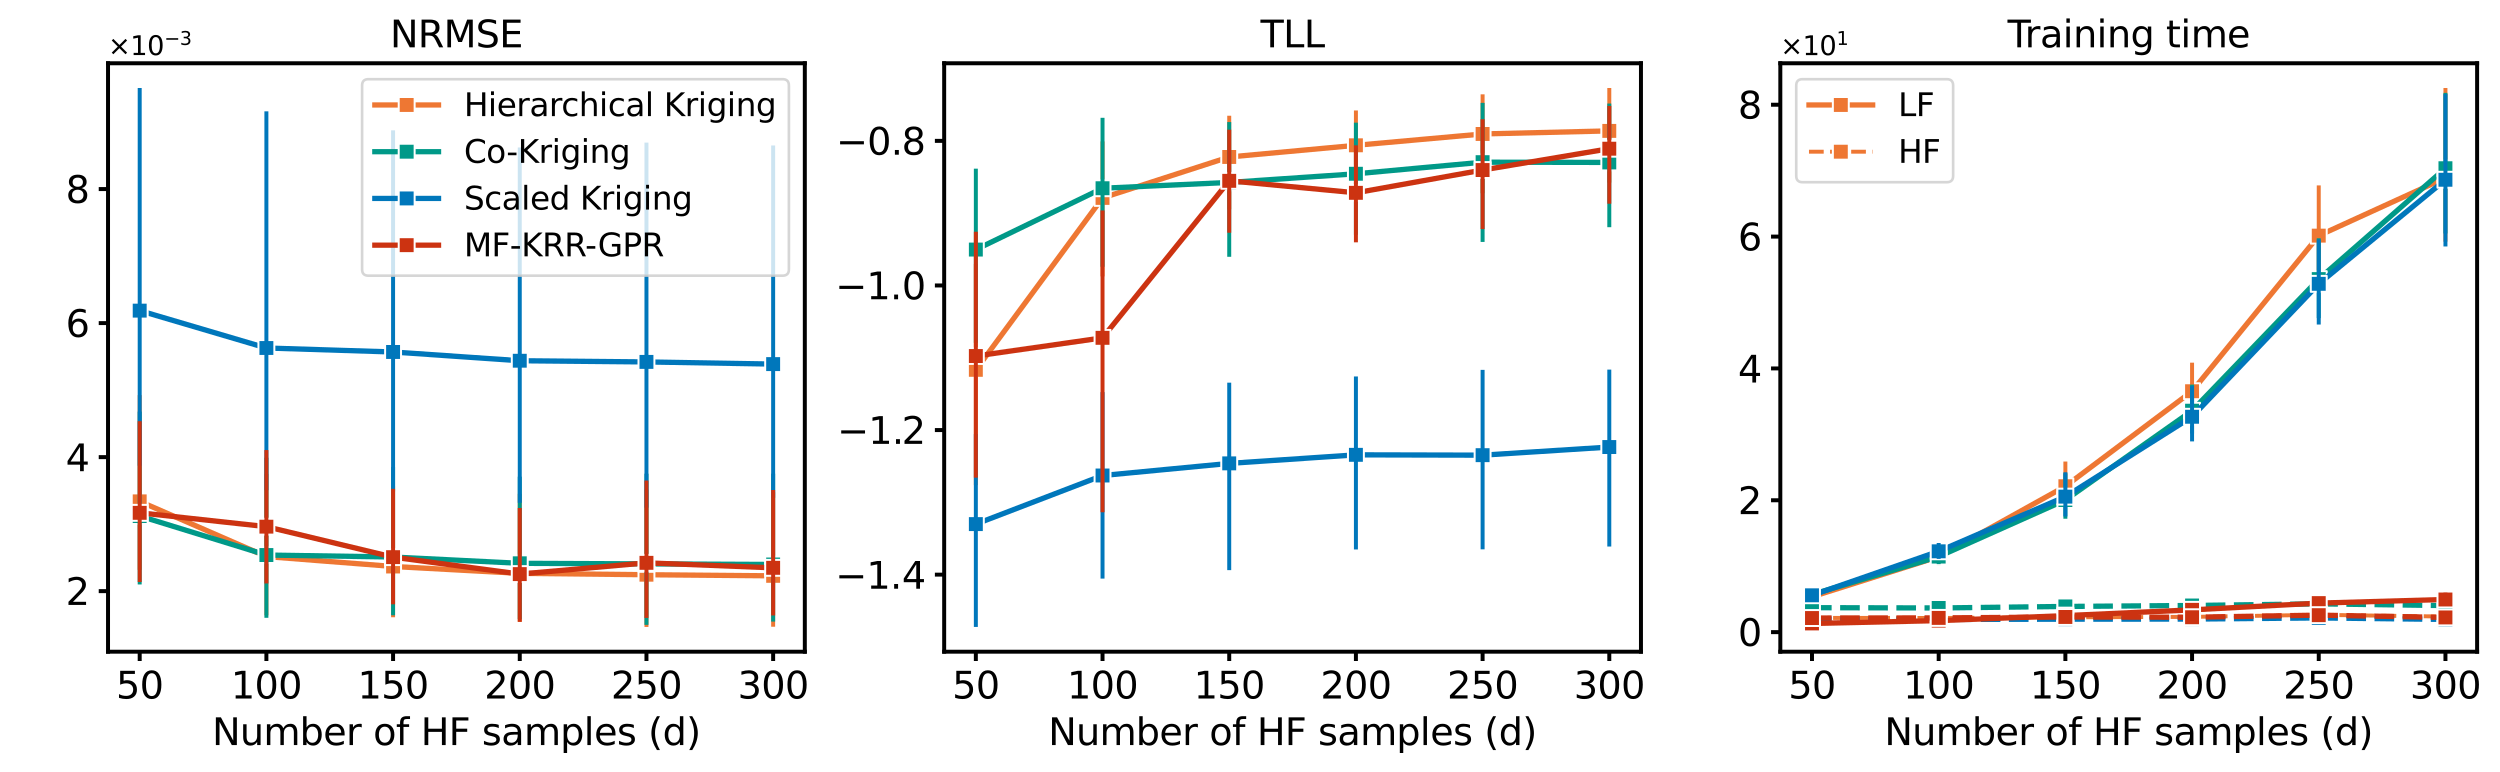 <?xml version="1.0" encoding="utf-8" standalone="no"?>
<!DOCTYPE svg PUBLIC "-//W3C//DTD SVG 1.1//EN"
  "http://www.w3.org/Graphics/SVG/1.1/DTD/svg11.dtd">
<svg xmlns:xlink="http://www.w3.org/1999/xlink" width="942.135pt" height="290.897pt" viewBox="0 0 942.135 290.897" xmlns="http://www.w3.org/2000/svg" version="1.1">
 <defs>
  <style type="text/css">*{stroke-linejoin: round; stroke-linecap: butt}</style>
 </defs>
 <g id="figure_1">
  <g id="patch_1">
   <path d="M 0 290.897 
L 942.135 290.897 
L 942.135 0 
L 0 0 
z
" style="fill: #ffffff"/>
  </g>
  <g id="axes_1">
   <g id="patch_2">
    <path d="M 40.709 245.598 
L 303.298 245.598 
L 303.298 23.838 
L 40.709 23.838 
z
" style="fill: #ffffff"/>
   </g>
   <g id="matplotlib.axis_1">
    <g id="xtick_1">
     <g id="line2d_1">
      <defs>
       <path id="m3207cc49b8" d="M 0 0 
L 0 3.5 
" style="stroke: #000000; stroke-width: 1.5"/>
      </defs>
      <g>
       <use xlink:href="#m3207cc49b8" x="52.645" y="245.598" style="stroke: #000000; stroke-width: 1.5"/>
      </g>
     </g>
     <g id="text_1">
      <!-- 50 -->
      <g transform="translate(43.738 263.236) scale(0.14 -0.14)">
       <defs>
        <path id="DejaVuSans-35" d="M 691 4666 
L 3169 4666 
L 3169 4134 
L 1269 4134 
L 1269 2991 
Q 1406 3038 1543 3061 
Q 1681 3084 1819 3084 
Q 2600 3084 3056 2656 
Q 3513 2228 3513 1497 
Q 3513 744 3044 326 
Q 2575 -91 1722 -91 
Q 1428 -91 1123 -41 
Q 819 9 494 109 
L 494 744 
Q 775 591 1075 516 
Q 1375 441 1709 441 
Q 2250 441 2565 725 
Q 2881 1009 2881 1497 
Q 2881 1984 2565 2268 
Q 2250 2553 1709 2553 
Q 1456 2553 1204 2497 
Q 953 2441 691 2322 
L 691 4666 
z
" transform="scale(0.016)"/>
        <path id="DejaVuSans-30" d="M 2034 4250 
Q 1547 4250 1301 3770 
Q 1056 3291 1056 2328 
Q 1056 1369 1301 889 
Q 1547 409 2034 409 
Q 2525 409 2770 889 
Q 3016 1369 3016 2328 
Q 3016 3291 2770 3770 
Q 2525 4250 2034 4250 
z
M 2034 4750 
Q 2819 4750 3233 4129 
Q 3647 3509 3647 2328 
Q 3647 1150 3233 529 
Q 2819 -91 2034 -91 
Q 1250 -91 836 529 
Q 422 1150 422 2328 
Q 422 3509 836 4129 
Q 1250 4750 2034 4750 
z
" transform="scale(0.016)"/>
       </defs>
       <use xlink:href="#DejaVuSans-35"/>
       <use xlink:href="#DejaVuSans-30" x="63.623"/>
      </g>
     </g>
    </g>
    <g id="xtick_2">
     <g id="line2d_2">
      <g>
       <use xlink:href="#m3207cc49b8" x="100.389" y="245.598" style="stroke: #000000; stroke-width: 1.5"/>
      </g>
     </g>
     <g id="text_2">
      <!-- 100 -->
      <g transform="translate(87.027 263.236) scale(0.14 -0.14)">
       <defs>
        <path id="DejaVuSans-31" d="M 794 531 
L 1825 531 
L 1825 4091 
L 703 3866 
L 703 4441 
L 1819 4666 
L 2450 4666 
L 2450 531 
L 3481 531 
L 3481 0 
L 794 0 
L 794 531 
z
" transform="scale(0.016)"/>
       </defs>
       <use xlink:href="#DejaVuSans-31"/>
       <use xlink:href="#DejaVuSans-30" x="63.623"/>
       <use xlink:href="#DejaVuSans-30" x="127.246"/>
      </g>
     </g>
    </g>
    <g id="xtick_3">
     <g id="line2d_3">
      <g>
       <use xlink:href="#m3207cc49b8" x="148.132" y="245.598" style="stroke: #000000; stroke-width: 1.5"/>
      </g>
     </g>
     <g id="text_3">
      <!-- 150 -->
      <g transform="translate(134.771 263.236) scale(0.14 -0.14)">
       <use xlink:href="#DejaVuSans-31"/>
       <use xlink:href="#DejaVuSans-35" x="63.623"/>
       <use xlink:href="#DejaVuSans-30" x="127.246"/>
      </g>
     </g>
    </g>
    <g id="xtick_4">
     <g id="line2d_4">
      <g>
       <use xlink:href="#m3207cc49b8" x="195.875" y="245.598" style="stroke: #000000; stroke-width: 1.5"/>
      </g>
     </g>
     <g id="text_4">
      <!-- 200 -->
      <g transform="translate(182.514 263.236) scale(0.14 -0.14)">
       <defs>
        <path id="DejaVuSans-32" d="M 1228 531 
L 3431 531 
L 3431 0 
L 469 0 
L 469 531 
Q 828 903 1448 1529 
Q 2069 2156 2228 2338 
Q 2531 2678 2651 2914 
Q 2772 3150 2772 3378 
Q 2772 3750 2511 3984 
Q 2250 4219 1831 4219 
Q 1534 4219 1204 4116 
Q 875 4013 500 3803 
L 500 4441 
Q 881 4594 1212 4672 
Q 1544 4750 1819 4750 
Q 2544 4750 2975 4387 
Q 3406 4025 3406 3419 
Q 3406 3131 3298 2873 
Q 3191 2616 2906 2266 
Q 2828 2175 2409 1742 
Q 1991 1309 1228 531 
z
" transform="scale(0.016)"/>
       </defs>
       <use xlink:href="#DejaVuSans-32"/>
       <use xlink:href="#DejaVuSans-30" x="63.623"/>
       <use xlink:href="#DejaVuSans-30" x="127.246"/>
      </g>
     </g>
    </g>
    <g id="xtick_5">
     <g id="line2d_5">
      <g>
       <use xlink:href="#m3207cc49b8" x="243.618" y="245.598" style="stroke: #000000; stroke-width: 1.5"/>
      </g>
     </g>
     <g id="text_5">
      <!-- 250 -->
      <g transform="translate(230.257 263.236) scale(0.14 -0.14)">
       <use xlink:href="#DejaVuSans-32"/>
       <use xlink:href="#DejaVuSans-35" x="63.623"/>
       <use xlink:href="#DejaVuSans-30" x="127.246"/>
      </g>
     </g>
    </g>
    <g id="xtick_6">
     <g id="line2d_6">
      <g>
       <use xlink:href="#m3207cc49b8" x="291.362" y="245.598" style="stroke: #000000; stroke-width: 1.5"/>
      </g>
     </g>
     <g id="text_6">
      <!-- 300 -->
      <g transform="translate(278.001 263.236) scale(0.14 -0.14)">
       <defs>
        <path id="DejaVuSans-33" d="M 2597 2516 
Q 3050 2419 3304 2112 
Q 3559 1806 3559 1356 
Q 3559 666 3084 287 
Q 2609 -91 1734 -91 
Q 1441 -91 1130 -33 
Q 819 25 488 141 
L 488 750 
Q 750 597 1062 519 
Q 1375 441 1716 441 
Q 2309 441 2620 675 
Q 2931 909 2931 1356 
Q 2931 1769 2642 2001 
Q 2353 2234 1838 2234 
L 1294 2234 
L 1294 2753 
L 1863 2753 
Q 2328 2753 2575 2939 
Q 2822 3125 2822 3475 
Q 2822 3834 2567 4026 
Q 2313 4219 1838 4219 
Q 1578 4219 1281 4162 
Q 984 4106 628 3988 
L 628 4550 
Q 988 4650 1302 4700 
Q 1616 4750 1894 4750 
Q 2613 4750 3031 4423 
Q 3450 4097 3450 3541 
Q 3450 3153 3228 2886 
Q 3006 2619 2597 2516 
z
" transform="scale(0.016)"/>
       </defs>
       <use xlink:href="#DejaVuSans-33"/>
       <use xlink:href="#DejaVuSans-30" x="63.623"/>
       <use xlink:href="#DejaVuSans-30" x="127.246"/>
      </g>
     </g>
    </g>
    <g id="text_7">
     <!-- Number of HF samples (d) -->
     <g transform="translate(79.944 280.785) scale(0.14 -0.14)">
      <defs>
       <path id="DejaVuSans-4e" d="M 628 4666 
L 1478 4666 
L 3547 763 
L 3547 4666 
L 4159 4666 
L 4159 0 
L 3309 0 
L 1241 3903 
L 1241 0 
L 628 0 
L 628 4666 
z
" transform="scale(0.016)"/>
       <path id="DejaVuSans-75" d="M 544 1381 
L 544 3500 
L 1119 3500 
L 1119 1403 
Q 1119 906 1312 657 
Q 1506 409 1894 409 
Q 2359 409 2629 706 
Q 2900 1003 2900 1516 
L 2900 3500 
L 3475 3500 
L 3475 0 
L 2900 0 
L 2900 538 
Q 2691 219 2414 64 
Q 2138 -91 1772 -91 
Q 1169 -91 856 284 
Q 544 659 544 1381 
z
M 1991 3584 
L 1991 3584 
z
" transform="scale(0.016)"/>
       <path id="DejaVuSans-6d" d="M 3328 2828 
Q 3544 3216 3844 3400 
Q 4144 3584 4550 3584 
Q 5097 3584 5394 3201 
Q 5691 2819 5691 2113 
L 5691 0 
L 5113 0 
L 5113 2094 
Q 5113 2597 4934 2840 
Q 4756 3084 4391 3084 
Q 3944 3084 3684 2787 
Q 3425 2491 3425 1978 
L 3425 0 
L 2847 0 
L 2847 2094 
Q 2847 2600 2669 2842 
Q 2491 3084 2119 3084 
Q 1678 3084 1418 2786 
Q 1159 2488 1159 1978 
L 1159 0 
L 581 0 
L 581 3500 
L 1159 3500 
L 1159 2956 
Q 1356 3278 1631 3431 
Q 1906 3584 2284 3584 
Q 2666 3584 2933 3390 
Q 3200 3197 3328 2828 
z
" transform="scale(0.016)"/>
       <path id="DejaVuSans-62" d="M 3116 1747 
Q 3116 2381 2855 2742 
Q 2594 3103 2138 3103 
Q 1681 3103 1420 2742 
Q 1159 2381 1159 1747 
Q 1159 1113 1420 752 
Q 1681 391 2138 391 
Q 2594 391 2855 752 
Q 3116 1113 3116 1747 
z
M 1159 2969 
Q 1341 3281 1617 3432 
Q 1894 3584 2278 3584 
Q 2916 3584 3314 3078 
Q 3713 2572 3713 1747 
Q 3713 922 3314 415 
Q 2916 -91 2278 -91 
Q 1894 -91 1617 61 
Q 1341 213 1159 525 
L 1159 0 
L 581 0 
L 581 4863 
L 1159 4863 
L 1159 2969 
z
" transform="scale(0.016)"/>
       <path id="DejaVuSans-65" d="M 3597 1894 
L 3597 1613 
L 953 1613 
Q 991 1019 1311 708 
Q 1631 397 2203 397 
Q 2534 397 2845 478 
Q 3156 559 3463 722 
L 3463 178 
Q 3153 47 2828 -22 
Q 2503 -91 2169 -91 
Q 1331 -91 842 396 
Q 353 884 353 1716 
Q 353 2575 817 3079 
Q 1281 3584 2069 3584 
Q 2775 3584 3186 3129 
Q 3597 2675 3597 1894 
z
M 3022 2063 
Q 3016 2534 2758 2815 
Q 2500 3097 2075 3097 
Q 1594 3097 1305 2825 
Q 1016 2553 972 2059 
L 3022 2063 
z
" transform="scale(0.016)"/>
       <path id="DejaVuSans-72" d="M 2631 2963 
Q 2534 3019 2420 3045 
Q 2306 3072 2169 3072 
Q 1681 3072 1420 2755 
Q 1159 2438 1159 1844 
L 1159 0 
L 581 0 
L 581 3500 
L 1159 3500 
L 1159 2956 
Q 1341 3275 1631 3429 
Q 1922 3584 2338 3584 
Q 2397 3584 2469 3576 
Q 2541 3569 2628 3553 
L 2631 2963 
z
" transform="scale(0.016)"/>
       <path id="DejaVuSans-20" transform="scale(0.016)"/>
       <path id="DejaVuSans-6f" d="M 1959 3097 
Q 1497 3097 1228 2736 
Q 959 2375 959 1747 
Q 959 1119 1226 758 
Q 1494 397 1959 397 
Q 2419 397 2687 759 
Q 2956 1122 2956 1747 
Q 2956 2369 2687 2733 
Q 2419 3097 1959 3097 
z
M 1959 3584 
Q 2709 3584 3137 3096 
Q 3566 2609 3566 1747 
Q 3566 888 3137 398 
Q 2709 -91 1959 -91 
Q 1206 -91 779 398 
Q 353 888 353 1747 
Q 353 2609 779 3096 
Q 1206 3584 1959 3584 
z
" transform="scale(0.016)"/>
       <path id="DejaVuSans-66" d="M 2375 4863 
L 2375 4384 
L 1825 4384 
Q 1516 4384 1395 4259 
Q 1275 4134 1275 3809 
L 1275 3500 
L 2222 3500 
L 2222 3053 
L 1275 3053 
L 1275 0 
L 697 0 
L 697 3053 
L 147 3053 
L 147 3500 
L 697 3500 
L 697 3744 
Q 697 4328 969 4595 
Q 1241 4863 1831 4863 
L 2375 4863 
z
" transform="scale(0.016)"/>
       <path id="DejaVuSans-48" d="M 628 4666 
L 1259 4666 
L 1259 2753 
L 3553 2753 
L 3553 4666 
L 4184 4666 
L 4184 0 
L 3553 0 
L 3553 2222 
L 1259 2222 
L 1259 0 
L 628 0 
L 628 4666 
z
" transform="scale(0.016)"/>
       <path id="DejaVuSans-46" d="M 628 4666 
L 3309 4666 
L 3309 4134 
L 1259 4134 
L 1259 2759 
L 3109 2759 
L 3109 2228 
L 1259 2228 
L 1259 0 
L 628 0 
L 628 4666 
z
" transform="scale(0.016)"/>
       <path id="DejaVuSans-73" d="M 2834 3397 
L 2834 2853 
Q 2591 2978 2328 3040 
Q 2066 3103 1784 3103 
Q 1356 3103 1142 2972 
Q 928 2841 928 2578 
Q 928 2378 1081 2264 
Q 1234 2150 1697 2047 
L 1894 2003 
Q 2506 1872 2764 1633 
Q 3022 1394 3022 966 
Q 3022 478 2636 193 
Q 2250 -91 1575 -91 
Q 1294 -91 989 -36 
Q 684 19 347 128 
L 347 722 
Q 666 556 975 473 
Q 1284 391 1588 391 
Q 1994 391 2212 530 
Q 2431 669 2431 922 
Q 2431 1156 2273 1281 
Q 2116 1406 1581 1522 
L 1381 1569 
Q 847 1681 609 1914 
Q 372 2147 372 2553 
Q 372 3047 722 3315 
Q 1072 3584 1716 3584 
Q 2034 3584 2315 3537 
Q 2597 3491 2834 3397 
z
" transform="scale(0.016)"/>
       <path id="DejaVuSans-61" d="M 2194 1759 
Q 1497 1759 1228 1600 
Q 959 1441 959 1056 
Q 959 750 1161 570 
Q 1363 391 1709 391 
Q 2188 391 2477 730 
Q 2766 1069 2766 1631 
L 2766 1759 
L 2194 1759 
z
M 3341 1997 
L 3341 0 
L 2766 0 
L 2766 531 
Q 2569 213 2275 61 
Q 1981 -91 1556 -91 
Q 1019 -91 701 211 
Q 384 513 384 1019 
Q 384 1609 779 1909 
Q 1175 2209 1959 2209 
L 2766 2209 
L 2766 2266 
Q 2766 2663 2505 2880 
Q 2244 3097 1772 3097 
Q 1472 3097 1187 3025 
Q 903 2953 641 2809 
L 641 3341 
Q 956 3463 1253 3523 
Q 1550 3584 1831 3584 
Q 2591 3584 2966 3190 
Q 3341 2797 3341 1997 
z
" transform="scale(0.016)"/>
       <path id="DejaVuSans-70" d="M 1159 525 
L 1159 -1331 
L 581 -1331 
L 581 3500 
L 1159 3500 
L 1159 2969 
Q 1341 3281 1617 3432 
Q 1894 3584 2278 3584 
Q 2916 3584 3314 3078 
Q 3713 2572 3713 1747 
Q 3713 922 3314 415 
Q 2916 -91 2278 -91 
Q 1894 -91 1617 61 
Q 1341 213 1159 525 
z
M 3116 1747 
Q 3116 2381 2855 2742 
Q 2594 3103 2138 3103 
Q 1681 3103 1420 2742 
Q 1159 2381 1159 1747 
Q 1159 1113 1420 752 
Q 1681 391 2138 391 
Q 2594 391 2855 752 
Q 3116 1113 3116 1747 
z
" transform="scale(0.016)"/>
       <path id="DejaVuSans-6c" d="M 603 4863 
L 1178 4863 
L 1178 0 
L 603 0 
L 603 4863 
z
" transform="scale(0.016)"/>
       <path id="DejaVuSans-28" d="M 1984 4856 
Q 1566 4138 1362 3434 
Q 1159 2731 1159 2009 
Q 1159 1288 1364 580 
Q 1569 -128 1984 -844 
L 1484 -844 
Q 1016 -109 783 600 
Q 550 1309 550 2009 
Q 550 2706 781 3412 
Q 1013 4119 1484 4856 
L 1984 4856 
z
" transform="scale(0.016)"/>
       <path id="DejaVuSans-64" d="M 2906 2969 
L 2906 4863 
L 3481 4863 
L 3481 0 
L 2906 0 
L 2906 525 
Q 2725 213 2448 61 
Q 2172 -91 1784 -91 
Q 1150 -91 751 415 
Q 353 922 353 1747 
Q 353 2572 751 3078 
Q 1150 3584 1784 3584 
Q 2172 3584 2448 3432 
Q 2725 3281 2906 2969 
z
M 947 1747 
Q 947 1113 1208 752 
Q 1469 391 1925 391 
Q 2381 391 2643 752 
Q 2906 1113 2906 1747 
Q 2906 2381 2643 2742 
Q 2381 3103 1925 3103 
Q 1469 3103 1208 2742 
Q 947 2381 947 1747 
z
" transform="scale(0.016)"/>
       <path id="DejaVuSans-29" d="M 513 4856 
L 1013 4856 
Q 1481 4119 1714 3412 
Q 1947 2706 1947 2009 
Q 1947 1309 1714 600 
Q 1481 -109 1013 -844 
L 513 -844 
Q 928 -128 1133 580 
Q 1338 1288 1338 2009 
Q 1338 2731 1133 3434 
Q 928 4138 513 4856 
z
" transform="scale(0.016)"/>
      </defs>
      <use xlink:href="#DejaVuSans-4e"/>
      <use xlink:href="#DejaVuSans-75" x="74.805"/>
      <use xlink:href="#DejaVuSans-6d" x="138.184"/>
      <use xlink:href="#DejaVuSans-62" x="235.596"/>
      <use xlink:href="#DejaVuSans-65" x="299.072"/>
      <use xlink:href="#DejaVuSans-72" x="360.596"/>
      <use xlink:href="#DejaVuSans-20" x="401.709"/>
      <use xlink:href="#DejaVuSans-6f" x="433.496"/>
      <use xlink:href="#DejaVuSans-66" x="494.678"/>
      <use xlink:href="#DejaVuSans-20" x="529.883"/>
      <use xlink:href="#DejaVuSans-48" x="561.67"/>
      <use xlink:href="#DejaVuSans-46" x="636.865"/>
      <use xlink:href="#DejaVuSans-20" x="694.385"/>
      <use xlink:href="#DejaVuSans-73" x="726.172"/>
      <use xlink:href="#DejaVuSans-61" x="778.271"/>
      <use xlink:href="#DejaVuSans-6d" x="839.551"/>
      <use xlink:href="#DejaVuSans-70" x="936.963"/>
      <use xlink:href="#DejaVuSans-6c" x="1000.439"/>
      <use xlink:href="#DejaVuSans-65" x="1028.223"/>
      <use xlink:href="#DejaVuSans-73" x="1089.746"/>
      <use xlink:href="#DejaVuSans-20" x="1141.846"/>
      <use xlink:href="#DejaVuSans-28" x="1173.633"/>
      <use xlink:href="#DejaVuSans-64" x="1212.646"/>
      <use xlink:href="#DejaVuSans-29" x="1276.123"/>
     </g>
    </g>
   </g>
   <g id="matplotlib.axis_2">
    <g id="ytick_1">
     <g id="line2d_7">
      <defs>
       <path id="m7d7f7db3dd" d="M 0 0 
L -3.5 0 
" style="stroke: #000000; stroke-width: 1.5"/>
      </defs>
      <g>
       <use xlink:href="#m7d7f7db3dd" x="40.709" y="222.773" style="stroke: #000000; stroke-width: 1.5"/>
      </g>
     </g>
     <g id="text_8">
      <!-- $\mathdefault{2}$ -->
      <g transform="translate(24.749 228.091) scale(0.14 -0.14)">
       <use xlink:href="#DejaVuSans-32" transform="translate(0 0.781)"/>
      </g>
     </g>
    </g>
    <g id="ytick_2">
     <g id="line2d_8">
      <g>
       <use xlink:href="#m7d7f7db3dd" x="40.709" y="172.266" style="stroke: #000000; stroke-width: 1.5"/>
      </g>
     </g>
     <g id="text_9">
      <!-- $\mathdefault{4}$ -->
      <g transform="translate(24.749 177.585) scale(0.14 -0.14)">
       <defs>
        <path id="DejaVuSans-34" d="M 2419 4116 
L 825 1625 
L 2419 1625 
L 2419 4116 
z
M 2253 4666 
L 3047 4666 
L 3047 1625 
L 3713 1625 
L 3713 1100 
L 3047 1100 
L 3047 0 
L 2419 0 
L 2419 1100 
L 313 1100 
L 313 1709 
L 2253 4666 
z
" transform="scale(0.016)"/>
       </defs>
       <use xlink:href="#DejaVuSans-34" transform="translate(0 0.094)"/>
      </g>
     </g>
    </g>
    <g id="ytick_3">
     <g id="line2d_9">
      <g>
       <use xlink:href="#m7d7f7db3dd" x="40.709" y="121.759" style="stroke: #000000; stroke-width: 1.5"/>
      </g>
     </g>
     <g id="text_10">
      <!-- $\mathdefault{6}$ -->
      <g transform="translate(24.749 127.078) scale(0.14 -0.14)">
       <defs>
        <path id="DejaVuSans-36" d="M 2113 2584 
Q 1688 2584 1439 2293 
Q 1191 2003 1191 1497 
Q 1191 994 1439 701 
Q 1688 409 2113 409 
Q 2538 409 2786 701 
Q 3034 994 3034 1497 
Q 3034 2003 2786 2293 
Q 2538 2584 2113 2584 
z
M 3366 4563 
L 3366 3988 
Q 3128 4100 2886 4159 
Q 2644 4219 2406 4219 
Q 1781 4219 1451 3797 
Q 1122 3375 1075 2522 
Q 1259 2794 1537 2939 
Q 1816 3084 2150 3084 
Q 2853 3084 3261 2657 
Q 3669 2231 3669 1497 
Q 3669 778 3244 343 
Q 2819 -91 2113 -91 
Q 1303 -91 875 529 
Q 447 1150 447 2328 
Q 447 3434 972 4092 
Q 1497 4750 2381 4750 
Q 2619 4750 2861 4703 
Q 3103 4656 3366 4563 
z
" transform="scale(0.016)"/>
       </defs>
       <use xlink:href="#DejaVuSans-36" transform="translate(0 0.781)"/>
      </g>
     </g>
    </g>
    <g id="ytick_4">
     <g id="line2d_10">
      <g>
       <use xlink:href="#m7d7f7db3dd" x="40.709" y="71.252" style="stroke: #000000; stroke-width: 1.5"/>
      </g>
     </g>
     <g id="text_11">
      <!-- $\mathdefault{8}$ -->
      <g transform="translate(24.749 76.571) scale(0.14 -0.14)">
       <defs>
        <path id="DejaVuSans-38" d="M 2034 2216 
Q 1584 2216 1326 1975 
Q 1069 1734 1069 1313 
Q 1069 891 1326 650 
Q 1584 409 2034 409 
Q 2484 409 2743 651 
Q 3003 894 3003 1313 
Q 3003 1734 2745 1975 
Q 2488 2216 2034 2216 
z
M 1403 2484 
Q 997 2584 770 2862 
Q 544 3141 544 3541 
Q 544 4100 942 4425 
Q 1341 4750 2034 4750 
Q 2731 4750 3128 4425 
Q 3525 4100 3525 3541 
Q 3525 3141 3298 2862 
Q 3072 2584 2669 2484 
Q 3125 2378 3379 2068 
Q 3634 1759 3634 1313 
Q 3634 634 3220 271 
Q 2806 -91 2034 -91 
Q 1263 -91 848 271 
Q 434 634 434 1313 
Q 434 1759 690 2068 
Q 947 2378 1403 2484 
z
M 1172 3481 
Q 1172 3119 1398 2916 
Q 1625 2713 2034 2713 
Q 2441 2713 2670 2916 
Q 2900 3119 2900 3481 
Q 2900 3844 2670 4047 
Q 2441 4250 2034 4250 
Q 1625 4250 1398 4047 
Q 1172 3844 1172 3481 
z
" transform="scale(0.016)"/>
       </defs>
       <use xlink:href="#DejaVuSans-38" transform="translate(0 0.781)"/>
      </g>
     </g>
    </g>
    <g id="text_12">
     <!--   -->
     <g transform="translate(17.838 136.942) rotate(-90) scale(0.14 -0.14)">
      <use xlink:href="#DejaVuSans-20"/>
     </g>
    </g>
    <g id="text_13">
     <!-- $\times\mathdefault{10^{−3}}\mathdefault{}$ -->
     <g transform="translate(40.709 20.838) scale(0.1 -0.1)">
      <defs>
       <path id="DejaVuSans-d7" d="M 4488 3438 
L 3059 2003 
L 4488 575 
L 4116 197 
L 2681 1631 
L 1247 197 
L 878 575 
L 2303 2003 
L 878 3438 
L 1247 3816 
L 2681 2381 
L 4116 3816 
L 4488 3438 
z
" transform="scale(0.016)"/>
       <path id="DejaVuSans-2212" d="M 678 2272 
L 4684 2272 
L 4684 1741 
L 678 1741 
L 678 2272 
z
" transform="scale(0.016)"/>
      </defs>
      <use xlink:href="#DejaVuSans-d7" transform="translate(0 0.766)"/>
      <use xlink:href="#DejaVuSans-31" transform="translate(83.789 0.766)"/>
      <use xlink:href="#DejaVuSans-30" transform="translate(147.412 0.766)"/>
      <use xlink:href="#DejaVuSans-2212" transform="translate(211.992 39.047) scale(0.7)"/>
      <use xlink:href="#DejaVuSans-33" transform="translate(270.645 39.047) scale(0.7)"/>
     </g>
    </g>
   </g>
   <g id="line2d_11">
    <path d="M 52.645 188.944 
L 100.389 209.748 
L 148.132 213.482 
L 195.875 216.077 
L 243.618 216.59 
L 291.362 217.002 
" clip-path="url(#p8b3e69e51c)" style="fill: none; stroke: #ee7733; stroke-width: 2; stroke-linecap: square"/>
    <defs>
     <path id="ma43bca3886" d="M -3 3 
L 3 3 
L 3 -3 
L -3 -3 
z
" style="stroke: #ffffff; stroke-width: 0.75; stroke-linejoin: miter"/>
    </defs>
    <g clip-path="url(#p8b3e69e51c)">
     <use xlink:href="#ma43bca3886" x="52.645" y="188.944" style="fill: #ee7733; stroke: #ffffff; stroke-width: 0.75; stroke-linejoin: miter"/>
     <use xlink:href="#ma43bca3886" x="100.389" y="209.748" style="fill: #ee7733; stroke: #ffffff; stroke-width: 0.75; stroke-linejoin: miter"/>
     <use xlink:href="#ma43bca3886" x="148.132" y="213.482" style="fill: #ee7733; stroke: #ffffff; stroke-width: 0.75; stroke-linejoin: miter"/>
     <use xlink:href="#ma43bca3886" x="195.875" y="216.077" style="fill: #ee7733; stroke: #ffffff; stroke-width: 0.75; stroke-linejoin: miter"/>
     <use xlink:href="#ma43bca3886" x="243.618" y="216.59" style="fill: #ee7733; stroke: #ffffff; stroke-width: 0.75; stroke-linejoin: miter"/>
     <use xlink:href="#ma43bca3886" x="291.362" y="217.002" style="fill: #ee7733; stroke: #ffffff; stroke-width: 0.75; stroke-linejoin: miter"/>
    </g>
   </g>
   <g id="LineCollection_1">
    <path d="M 52.645 213.975 
L 52.645 149.669 
" clip-path="url(#p8b3e69e51c)" style="fill: none; stroke: #ee7733; stroke-width: 1.5; stroke-linecap: square"/>
    <path d="M 100.389 231.146 
L 100.389 179.33 
" clip-path="url(#p8b3e69e51c)" style="fill: none; stroke: #ee7733; stroke-width: 1.5; stroke-linecap: square"/>
    <path d="M 148.132 231.865 
L 148.132 183.982 
" clip-path="url(#p8b3e69e51c)" style="fill: none; stroke: #ee7733; stroke-width: 1.5; stroke-linecap: square"/>
    <path d="M 195.875 233.658 
L 195.875 186.828 
" clip-path="url(#p8b3e69e51c)" style="fill: none; stroke: #ee7733; stroke-width: 1.5; stroke-linecap: square"/>
    <path d="M 243.618 235.518 
L 243.618 185.273 
" clip-path="url(#p8b3e69e51c)" style="fill: none; stroke: #ee7733; stroke-width: 1.5; stroke-linecap: square"/>
    <path d="M 291.362 235.438 
L 291.362 186.212 
" clip-path="url(#p8b3e69e51c)" style="fill: none; stroke: #ee7733; stroke-width: 1.5; stroke-linecap: square"/>
   </g>
   <g id="line2d_12">
    <path d="M 52.645 194.461 
L 100.389 209.17 
L 148.132 209.911 
L 195.875 212.29 
L 243.618 212.496 
L 291.362 212.721 
" clip-path="url(#p8b3e69e51c)" style="fill: none; stroke: #009988; stroke-width: 2; stroke-linecap: square"/>
    <defs>
     <path id="m1127def751" d="M -3 3 
L 3 3 
L 3 -3 
L -3 -3 
z
" style="stroke: #ffffff; stroke-width: 0.75; stroke-linejoin: miter"/>
    </defs>
    <g clip-path="url(#p8b3e69e51c)">
     <use xlink:href="#m1127def751" x="52.645" y="194.461" style="fill: #009988; stroke: #ffffff; stroke-width: 0.75; stroke-linejoin: miter"/>
     <use xlink:href="#m1127def751" x="100.389" y="209.17" style="fill: #009988; stroke: #ffffff; stroke-width: 0.75; stroke-linejoin: miter"/>
     <use xlink:href="#m1127def751" x="148.132" y="209.911" style="fill: #009988; stroke: #ffffff; stroke-width: 0.75; stroke-linejoin: miter"/>
     <use xlink:href="#m1127def751" x="195.875" y="212.29" style="fill: #009988; stroke: #ffffff; stroke-width: 0.75; stroke-linejoin: miter"/>
     <use xlink:href="#m1127def751" x="243.618" y="212.496" style="fill: #009988; stroke: #ffffff; stroke-width: 0.75; stroke-linejoin: miter"/>
     <use xlink:href="#m1127def751" x="291.362" y="212.721" style="fill: #009988; stroke: #ffffff; stroke-width: 0.75; stroke-linejoin: miter"/>
    </g>
   </g>
   <g id="LineCollection_2">
    <path d="M 52.645 219.497 
L 52.645 155.858 
" clip-path="url(#p8b3e69e51c)" style="fill: none; stroke: #009988; stroke-width: 1.5; stroke-linecap: square"/>
    <path d="M 100.389 232.069 
L 100.389 173.237 
" clip-path="url(#p8b3e69e51c)" style="fill: none; stroke: #009988; stroke-width: 1.5; stroke-linecap: square"/>
    <path d="M 148.132 231.113 
L 148.132 176.77 
" clip-path="url(#p8b3e69e51c)" style="fill: none; stroke: #009988; stroke-width: 1.5; stroke-linecap: square"/>
    <path d="M 195.875 232.542 
L 195.875 180.378 
" clip-path="url(#p8b3e69e51c)" style="fill: none; stroke: #009988; stroke-width: 1.5; stroke-linecap: square"/>
    <path d="M 243.618 234.744 
L 243.618 179.254 
" clip-path="url(#p8b3e69e51c)" style="fill: none; stroke: #009988; stroke-width: 1.5; stroke-linecap: square"/>
    <path d="M 291.362 233.511 
L 291.362 179.245 
" clip-path="url(#p8b3e69e51c)" style="fill: none; stroke: #009988; stroke-width: 1.5; stroke-linecap: square"/>
   </g>
   <g id="line2d_13">
    <path d="M 52.645 117.062 
L 100.389 131.146 
L 148.132 132.649 
L 195.875 135.945 
L 243.618 136.395 
L 291.362 137.203 
" clip-path="url(#p8b3e69e51c)" style="fill: none; stroke: #0077bb; stroke-width: 2; stroke-linecap: square"/>
    <defs>
     <path id="m05558ddd8c" d="M -3 3 
L 3 3 
L 3 -3 
L -3 -3 
z
" style="stroke: #ffffff; stroke-width: 0.75; stroke-linejoin: miter"/>
    </defs>
    <g clip-path="url(#p8b3e69e51c)">
     <use xlink:href="#m05558ddd8c" x="52.645" y="117.062" style="fill: #0077bb; stroke: #ffffff; stroke-width: 0.75; stroke-linejoin: miter"/>
     <use xlink:href="#m05558ddd8c" x="100.389" y="131.146" style="fill: #0077bb; stroke: #ffffff; stroke-width: 0.75; stroke-linejoin: miter"/>
     <use xlink:href="#m05558ddd8c" x="148.132" y="132.649" style="fill: #0077bb; stroke: #ffffff; stroke-width: 0.75; stroke-linejoin: miter"/>
     <use xlink:href="#m05558ddd8c" x="195.875" y="135.945" style="fill: #0077bb; stroke: #ffffff; stroke-width: 0.75; stroke-linejoin: miter"/>
     <use xlink:href="#m05558ddd8c" x="243.618" y="136.395" style="fill: #0077bb; stroke: #ffffff; stroke-width: 0.75; stroke-linejoin: miter"/>
     <use xlink:href="#m05558ddd8c" x="291.362" y="137.203" style="fill: #0077bb; stroke: #ffffff; stroke-width: 0.75; stroke-linejoin: miter"/>
    </g>
   </g>
   <g id="LineCollection_3">
    <path d="M 52.645 174.75 
L 52.645 33.918 
" clip-path="url(#p8b3e69e51c)" style="fill: none; stroke: #0077bb; stroke-width: 1.5; stroke-linecap: square"/>
    <path d="M 100.389 183.994 
L 100.389 42.713 
" clip-path="url(#p8b3e69e51c)" style="fill: none; stroke: #0077bb; stroke-width: 1.5; stroke-linecap: square"/>
    <path d="M 148.132 184.47 
L 148.132 49.856 
" clip-path="url(#p8b3e69e51c)" style="fill: none; stroke: #0077bb; stroke-width: 1.5; stroke-linecap: square"/>
    <path d="M 195.875 188.734 
L 195.875 56.31 
" clip-path="url(#p8b3e69e51c)" style="fill: none; stroke: #0077bb; stroke-width: 1.5; stroke-linecap: square"/>
    <path d="M 243.618 190.549 
L 243.618 54.486 
" clip-path="url(#p8b3e69e51c)" style="fill: none; stroke: #0077bb; stroke-width: 1.5; stroke-linecap: square"/>
    <path d="M 291.362 186.856 
L 291.362 55.561 
" clip-path="url(#p8b3e69e51c)" style="fill: none; stroke: #0077bb; stroke-width: 1.5; stroke-linecap: square"/>
   </g>
   <g id="line2d_14">
    <path d="M 52.645 193.258 
L 100.389 198.477 
L 148.132 209.958 
L 195.875 216.343 
L 243.618 212.111 
L 291.362 213.995 
" clip-path="url(#p8b3e69e51c)" style="fill: none; stroke: #cc3311; stroke-width: 2; stroke-linecap: square"/>
    <defs>
     <path id="m1c1f1c9217" d="M -3 3 
L 3 3 
L 3 -3 
L -3 -3 
z
" style="stroke: #ffffff; stroke-width: 0.75; stroke-linejoin: miter"/>
    </defs>
    <g clip-path="url(#p8b3e69e51c)">
     <use xlink:href="#m1c1f1c9217" x="52.645" y="193.258" style="fill: #cc3311; stroke: #ffffff; stroke-width: 0.75; stroke-linejoin: miter"/>
     <use xlink:href="#m1c1f1c9217" x="100.389" y="198.477" style="fill: #cc3311; stroke: #ffffff; stroke-width: 0.75; stroke-linejoin: miter"/>
     <use xlink:href="#m1c1f1c9217" x="148.132" y="209.958" style="fill: #cc3311; stroke: #ffffff; stroke-width: 0.75; stroke-linejoin: miter"/>
     <use xlink:href="#m1c1f1c9217" x="195.875" y="216.343" style="fill: #cc3311; stroke: #ffffff; stroke-width: 0.75; stroke-linejoin: miter"/>
     <use xlink:href="#m1c1f1c9217" x="243.618" y="212.111" style="fill: #cc3311; stroke: #ffffff; stroke-width: 0.75; stroke-linejoin: miter"/>
     <use xlink:href="#m1c1f1c9217" x="291.362" y="213.995" style="fill: #cc3311; stroke: #ffffff; stroke-width: 0.75; stroke-linejoin: miter"/>
    </g>
   </g>
   <g id="LineCollection_4">
    <path d="M 52.645 218.578 
L 52.645 159.478 
" clip-path="url(#p8b3e69e51c)" style="fill: none; stroke: #cc3311; stroke-width: 1.5; stroke-linecap: square"/>
    <path d="M 100.389 219.131 
L 100.389 170.352 
" clip-path="url(#p8b3e69e51c)" style="fill: none; stroke: #cc3311; stroke-width: 1.5; stroke-linecap: square"/>
    <path d="M 148.132 227.004 
L 148.132 184.948 
" clip-path="url(#p8b3e69e51c)" style="fill: none; stroke: #cc3311; stroke-width: 1.5; stroke-linecap: square"/>
    <path d="M 195.875 233.55 
L 195.875 192.203 
" clip-path="url(#p8b3e69e51c)" style="fill: none; stroke: #cc3311; stroke-width: 1.5; stroke-linecap: square"/>
    <path d="M 243.618 232.119 
L 243.618 181.853 
" clip-path="url(#p8b3e69e51c)" style="fill: none; stroke: #cc3311; stroke-width: 1.5; stroke-linecap: square"/>
    <path d="M 291.362 231.189 
L 291.362 185.396 
" clip-path="url(#p8b3e69e51c)" style="fill: none; stroke: #cc3311; stroke-width: 1.5; stroke-linecap: square"/>
   </g>
   <g id="line2d_15"/>
   <g id="line2d_16"/>
   <g id="line2d_17"/>
   <g id="line2d_18"/>
   <g id="patch_3">
    <path d="M 40.709 245.598 
L 40.709 23.838 
" style="fill: none; stroke: #000000; stroke-width: 1.5; stroke-linejoin: miter; stroke-linecap: square"/>
   </g>
   <g id="patch_4">
    <path d="M 303.298 245.598 
L 303.298 23.838 
" style="fill: none; stroke: #000000; stroke-width: 1.5; stroke-linejoin: miter; stroke-linecap: square"/>
   </g>
   <g id="patch_5">
    <path d="M 40.709 245.598 
L 303.298 245.598 
" style="fill: none; stroke: #000000; stroke-width: 1.5; stroke-linejoin: miter; stroke-linecap: square"/>
   </g>
   <g id="patch_6">
    <path d="M 40.709 23.838 
L 303.298 23.838 
" style="fill: none; stroke: #000000; stroke-width: 1.5; stroke-linejoin: miter; stroke-linecap: square"/>
   </g>
   <g id="text_14">
    <!-- NRMSE -->
    <g transform="translate(146.996 17.838) scale(0.14 -0.14)">
     <defs>
      <path id="DejaVuSans-52" d="M 2841 2188 
Q 3044 2119 3236 1894 
Q 3428 1669 3622 1275 
L 4263 0 
L 3584 0 
L 2988 1197 
Q 2756 1666 2539 1819 
Q 2322 1972 1947 1972 
L 1259 1972 
L 1259 0 
L 628 0 
L 628 4666 
L 2053 4666 
Q 2853 4666 3247 4331 
Q 3641 3997 3641 3322 
Q 3641 2881 3436 2590 
Q 3231 2300 2841 2188 
z
M 1259 4147 
L 1259 2491 
L 2053 2491 
Q 2509 2491 2742 2702 
Q 2975 2913 2975 3322 
Q 2975 3731 2742 3939 
Q 2509 4147 2053 4147 
L 1259 4147 
z
" transform="scale(0.016)"/>
      <path id="DejaVuSans-4d" d="M 628 4666 
L 1569 4666 
L 2759 1491 
L 3956 4666 
L 4897 4666 
L 4897 0 
L 4281 0 
L 4281 4097 
L 3078 897 
L 2444 897 
L 1241 4097 
L 1241 0 
L 628 0 
L 628 4666 
z
" transform="scale(0.016)"/>
      <path id="DejaVuSans-53" d="M 3425 4513 
L 3425 3897 
Q 3066 4069 2747 4153 
Q 2428 4238 2131 4238 
Q 1616 4238 1336 4038 
Q 1056 3838 1056 3469 
Q 1056 3159 1242 3001 
Q 1428 2844 1947 2747 
L 2328 2669 
Q 3034 2534 3370 2195 
Q 3706 1856 3706 1288 
Q 3706 609 3251 259 
Q 2797 -91 1919 -91 
Q 1588 -91 1214 -16 
Q 841 59 441 206 
L 441 856 
Q 825 641 1194 531 
Q 1563 422 1919 422 
Q 2459 422 2753 634 
Q 3047 847 3047 1241 
Q 3047 1584 2836 1778 
Q 2625 1972 2144 2069 
L 1759 2144 
Q 1053 2284 737 2584 
Q 422 2884 422 3419 
Q 422 4038 858 4394 
Q 1294 4750 2059 4750 
Q 2388 4750 2728 4690 
Q 3069 4631 3425 4513 
z
" transform="scale(0.016)"/>
      <path id="DejaVuSans-45" d="M 628 4666 
L 3578 4666 
L 3578 4134 
L 1259 4134 
L 1259 2753 
L 3481 2753 
L 3481 2222 
L 1259 2222 
L 1259 531 
L 3634 531 
L 3634 0 
L 628 0 
L 628 4666 
z
" transform="scale(0.016)"/>
     </defs>
     <use xlink:href="#DejaVuSans-4e"/>
     <use xlink:href="#DejaVuSans-52" x="74.805"/>
     <use xlink:href="#DejaVuSans-4d" x="144.287"/>
     <use xlink:href="#DejaVuSans-53" x="230.566"/>
     <use xlink:href="#DejaVuSans-45" x="294.043"/>
    </g>
   </g>
   <g id="legend_1">
    <g id="patch_7">
     <path d="M 138.858 103.893 
L 294.898 103.893 
Q 297.298 103.893 297.298 101.493 
L 297.298 32.238 
Q 297.298 29.838 294.898 29.838 
L 138.858 29.838 
Q 136.458 29.838 136.458 32.238 
L 136.458 101.493 
Q 136.458 103.893 138.858 103.893 
z
" style="fill: #ffffff; opacity: 0.8; stroke: #cccccc; stroke-linejoin: miter"/>
    </g>
    <g id="line2d_19">
     <path d="M 141.258 39.556 
L 153.258 39.556 
L 165.258 39.556 
" style="fill: none; stroke: #ee7733; stroke-width: 2; stroke-linecap: square"/>
     <g>
      <use xlink:href="#ma43bca3886" x="153.258" y="39.556" style="fill: #ee7733; stroke: #ffffff; stroke-width: 0.75; stroke-linejoin: miter"/>
     </g>
    </g>
    <g id="text_15">
     <!-- Hierarchical Kriging -->
     <g transform="translate(174.858 43.756) scale(0.12 -0.12)">
      <defs>
       <path id="DejaVuSans-69" d="M 603 3500 
L 1178 3500 
L 1178 0 
L 603 0 
L 603 3500 
z
M 603 4863 
L 1178 4863 
L 1178 4134 
L 603 4134 
L 603 4863 
z
" transform="scale(0.016)"/>
       <path id="DejaVuSans-63" d="M 3122 3366 
L 3122 2828 
Q 2878 2963 2633 3030 
Q 2388 3097 2138 3097 
Q 1578 3097 1268 2742 
Q 959 2388 959 1747 
Q 959 1106 1268 751 
Q 1578 397 2138 397 
Q 2388 397 2633 464 
Q 2878 531 3122 666 
L 3122 134 
Q 2881 22 2623 -34 
Q 2366 -91 2075 -91 
Q 1284 -91 818 406 
Q 353 903 353 1747 
Q 353 2603 823 3093 
Q 1294 3584 2113 3584 
Q 2378 3584 2631 3529 
Q 2884 3475 3122 3366 
z
" transform="scale(0.016)"/>
       <path id="DejaVuSans-68" d="M 3513 2113 
L 3513 0 
L 2938 0 
L 2938 2094 
Q 2938 2591 2744 2837 
Q 2550 3084 2163 3084 
Q 1697 3084 1428 2787 
Q 1159 2491 1159 1978 
L 1159 0 
L 581 0 
L 581 4863 
L 1159 4863 
L 1159 2956 
Q 1366 3272 1645 3428 
Q 1925 3584 2291 3584 
Q 2894 3584 3203 3211 
Q 3513 2838 3513 2113 
z
" transform="scale(0.016)"/>
       <path id="DejaVuSans-4b" d="M 628 4666 
L 1259 4666 
L 1259 2694 
L 3353 4666 
L 4166 4666 
L 1850 2491 
L 4331 0 
L 3500 0 
L 1259 2247 
L 1259 0 
L 628 0 
L 628 4666 
z
" transform="scale(0.016)"/>
       <path id="DejaVuSans-67" d="M 2906 1791 
Q 2906 2416 2648 2759 
Q 2391 3103 1925 3103 
Q 1463 3103 1205 2759 
Q 947 2416 947 1791 
Q 947 1169 1205 825 
Q 1463 481 1925 481 
Q 2391 481 2648 825 
Q 2906 1169 2906 1791 
z
M 3481 434 
Q 3481 -459 3084 -895 
Q 2688 -1331 1869 -1331 
Q 1566 -1331 1297 -1286 
Q 1028 -1241 775 -1147 
L 775 -588 
Q 1028 -725 1275 -790 
Q 1522 -856 1778 -856 
Q 2344 -856 2625 -561 
Q 2906 -266 2906 331 
L 2906 616 
Q 2728 306 2450 153 
Q 2172 0 1784 0 
Q 1141 0 747 490 
Q 353 981 353 1791 
Q 353 2603 747 3093 
Q 1141 3584 1784 3584 
Q 2172 3584 2450 3431 
Q 2728 3278 2906 2969 
L 2906 3500 
L 3481 3500 
L 3481 434 
z
" transform="scale(0.016)"/>
       <path id="DejaVuSans-6e" d="M 3513 2113 
L 3513 0 
L 2938 0 
L 2938 2094 
Q 2938 2591 2744 2837 
Q 2550 3084 2163 3084 
Q 1697 3084 1428 2787 
Q 1159 2491 1159 1978 
L 1159 0 
L 581 0 
L 581 3500 
L 1159 3500 
L 1159 2956 
Q 1366 3272 1645 3428 
Q 1925 3584 2291 3584 
Q 2894 3584 3203 3211 
Q 3513 2838 3513 2113 
z
" transform="scale(0.016)"/>
      </defs>
      <use xlink:href="#DejaVuSans-48"/>
      <use xlink:href="#DejaVuSans-69" x="75.195"/>
      <use xlink:href="#DejaVuSans-65" x="102.979"/>
      <use xlink:href="#DejaVuSans-72" x="164.502"/>
      <use xlink:href="#DejaVuSans-61" x="205.615"/>
      <use xlink:href="#DejaVuSans-72" x="266.895"/>
      <use xlink:href="#DejaVuSans-63" x="305.758"/>
      <use xlink:href="#DejaVuSans-68" x="360.738"/>
      <use xlink:href="#DejaVuSans-69" x="424.117"/>
      <use xlink:href="#DejaVuSans-63" x="451.9"/>
      <use xlink:href="#DejaVuSans-61" x="506.881"/>
      <use xlink:href="#DejaVuSans-6c" x="568.16"/>
      <use xlink:href="#DejaVuSans-20" x="595.943"/>
      <use xlink:href="#DejaVuSans-4b" x="627.73"/>
      <use xlink:href="#DejaVuSans-72" x="693.307"/>
      <use xlink:href="#DejaVuSans-69" x="734.42"/>
      <use xlink:href="#DejaVuSans-67" x="762.203"/>
      <use xlink:href="#DejaVuSans-69" x="825.68"/>
      <use xlink:href="#DejaVuSans-6e" x="853.463"/>
      <use xlink:href="#DejaVuSans-67" x="916.842"/>
     </g>
    </g>
    <g id="line2d_20">
     <path d="M 141.258 57.17 
L 153.258 57.17 
L 165.258 57.17 
" style="fill: none; stroke: #009988; stroke-width: 2; stroke-linecap: square"/>
     <g>
      <use xlink:href="#m1127def751" x="153.258" y="57.17" style="fill: #009988; stroke: #ffffff; stroke-width: 0.75; stroke-linejoin: miter"/>
     </g>
    </g>
    <g id="text_16">
     <!-- Co-Kriging -->
     <g transform="translate(174.858 61.37) scale(0.12 -0.12)">
      <defs>
       <path id="DejaVuSans-43" d="M 4122 4306 
L 4122 3641 
Q 3803 3938 3442 4084 
Q 3081 4231 2675 4231 
Q 1875 4231 1450 3742 
Q 1025 3253 1025 2328 
Q 1025 1406 1450 917 
Q 1875 428 2675 428 
Q 3081 428 3442 575 
Q 3803 722 4122 1019 
L 4122 359 
Q 3791 134 3420 21 
Q 3050 -91 2638 -91 
Q 1578 -91 968 557 
Q 359 1206 359 2328 
Q 359 3453 968 4101 
Q 1578 4750 2638 4750 
Q 3056 4750 3426 4639 
Q 3797 4528 4122 4306 
z
" transform="scale(0.016)"/>
       <path id="DejaVuSans-2d" d="M 313 2009 
L 1997 2009 
L 1997 1497 
L 313 1497 
L 313 2009 
z
" transform="scale(0.016)"/>
      </defs>
      <use xlink:href="#DejaVuSans-43"/>
      <use xlink:href="#DejaVuSans-6f" x="69.824"/>
      <use xlink:href="#DejaVuSans-2d" x="132.881"/>
      <use xlink:href="#DejaVuSans-4b" x="168.965"/>
      <use xlink:href="#DejaVuSans-72" x="234.541"/>
      <use xlink:href="#DejaVuSans-69" x="275.654"/>
      <use xlink:href="#DejaVuSans-67" x="303.438"/>
      <use xlink:href="#DejaVuSans-69" x="366.914"/>
      <use xlink:href="#DejaVuSans-6e" x="394.697"/>
      <use xlink:href="#DejaVuSans-67" x="458.076"/>
     </g>
    </g>
    <g id="line2d_21">
     <path d="M 141.258 74.783 
L 153.258 74.783 
L 165.258 74.783 
" style="fill: none; stroke: #0077bb; stroke-width: 2; stroke-linecap: square"/>
     <g>
      <use xlink:href="#m05558ddd8c" x="153.258" y="74.783" style="fill: #0077bb; stroke: #ffffff; stroke-width: 0.75; stroke-linejoin: miter"/>
     </g>
    </g>
    <g id="text_17">
     <!-- Scaled Kriging -->
     <g transform="translate(174.858 78.983) scale(0.12 -0.12)">
      <use xlink:href="#DejaVuSans-53"/>
      <use xlink:href="#DejaVuSans-63" x="63.477"/>
      <use xlink:href="#DejaVuSans-61" x="118.457"/>
      <use xlink:href="#DejaVuSans-6c" x="179.736"/>
      <use xlink:href="#DejaVuSans-65" x="207.52"/>
      <use xlink:href="#DejaVuSans-64" x="269.043"/>
      <use xlink:href="#DejaVuSans-20" x="332.52"/>
      <use xlink:href="#DejaVuSans-4b" x="364.307"/>
      <use xlink:href="#DejaVuSans-72" x="429.883"/>
      <use xlink:href="#DejaVuSans-69" x="470.996"/>
      <use xlink:href="#DejaVuSans-67" x="498.779"/>
      <use xlink:href="#DejaVuSans-69" x="562.256"/>
      <use xlink:href="#DejaVuSans-6e" x="590.039"/>
      <use xlink:href="#DejaVuSans-67" x="653.418"/>
     </g>
    </g>
    <g id="line2d_22">
     <path d="M 141.258 92.397 
L 153.258 92.397 
L 165.258 92.397 
" style="fill: none; stroke: #cc3311; stroke-width: 2; stroke-linecap: square"/>
     <g>
      <use xlink:href="#m1c1f1c9217" x="153.258" y="92.397" style="fill: #cc3311; stroke: #ffffff; stroke-width: 0.75; stroke-linejoin: miter"/>
     </g>
    </g>
    <g id="text_18">
     <!-- MF-KRR-GPR -->
     <g transform="translate(174.858 96.597) scale(0.12 -0.12)">
      <defs>
       <path id="DejaVuSans-47" d="M 3809 666 
L 3809 1919 
L 2778 1919 
L 2778 2438 
L 4434 2438 
L 4434 434 
Q 4069 175 3628 42 
Q 3188 -91 2688 -91 
Q 1594 -91 976 548 
Q 359 1188 359 2328 
Q 359 3472 976 4111 
Q 1594 4750 2688 4750 
Q 3144 4750 3555 4637 
Q 3966 4525 4313 4306 
L 4313 3634 
Q 3963 3931 3569 4081 
Q 3175 4231 2741 4231 
Q 1884 4231 1454 3753 
Q 1025 3275 1025 2328 
Q 1025 1384 1454 906 
Q 1884 428 2741 428 
Q 3075 428 3337 486 
Q 3600 544 3809 666 
z
" transform="scale(0.016)"/>
       <path id="DejaVuSans-50" d="M 1259 4147 
L 1259 2394 
L 2053 2394 
Q 2494 2394 2734 2622 
Q 2975 2850 2975 3272 
Q 2975 3691 2734 3919 
Q 2494 4147 2053 4147 
L 1259 4147 
z
M 628 4666 
L 2053 4666 
Q 2838 4666 3239 4311 
Q 3641 3956 3641 3272 
Q 3641 2581 3239 2228 
Q 2838 1875 2053 1875 
L 1259 1875 
L 1259 0 
L 628 0 
L 628 4666 
z
" transform="scale(0.016)"/>
      </defs>
      <use xlink:href="#DejaVuSans-4d"/>
      <use xlink:href="#DejaVuSans-46" x="86.279"/>
      <use xlink:href="#DejaVuSans-2d" x="143.799"/>
      <use xlink:href="#DejaVuSans-4b" x="179.883"/>
      <use xlink:href="#DejaVuSans-52" x="245.459"/>
      <use xlink:href="#DejaVuSans-52" x="314.941"/>
      <use xlink:href="#DejaVuSans-2d" x="380.424"/>
      <use xlink:href="#DejaVuSans-47" x="420.133"/>
      <use xlink:href="#DejaVuSans-50" x="497.623"/>
      <use xlink:href="#DejaVuSans-52" x="557.926"/>
     </g>
    </g>
   </g>
  </g>
  <g id="axes_2">
   <g id="patch_8">
    <path d="M 355.815 245.598 
L 618.403 245.598 
L 618.403 23.838 
L 355.815 23.838 
z
" style="fill: #ffffff"/>
   </g>
   <g id="matplotlib.axis_3">
    <g id="xtick_7">
     <g id="line2d_23">
      <g>
       <use xlink:href="#m3207cc49b8" x="367.751" y="245.598" style="stroke: #000000; stroke-width: 1.5"/>
      </g>
     </g>
     <g id="text_19">
      <!-- 50 -->
      <g transform="translate(358.844 263.236) scale(0.14 -0.14)">
       <use xlink:href="#DejaVuSans-35"/>
       <use xlink:href="#DejaVuSans-30" x="63.623"/>
      </g>
     </g>
    </g>
    <g id="xtick_8">
     <g id="line2d_24">
      <g>
       <use xlink:href="#m3207cc49b8" x="415.494" y="245.598" style="stroke: #000000; stroke-width: 1.5"/>
      </g>
     </g>
     <g id="text_20">
      <!-- 100 -->
      <g transform="translate(402.133 263.236) scale(0.14 -0.14)">
       <use xlink:href="#DejaVuSans-31"/>
       <use xlink:href="#DejaVuSans-30" x="63.623"/>
       <use xlink:href="#DejaVuSans-30" x="127.246"/>
      </g>
     </g>
    </g>
    <g id="xtick_9">
     <g id="line2d_25">
      <g>
       <use xlink:href="#m3207cc49b8" x="463.238" y="245.598" style="stroke: #000000; stroke-width: 1.5"/>
      </g>
     </g>
     <g id="text_21">
      <!-- 150 -->
      <g transform="translate(449.876 263.236) scale(0.14 -0.14)">
       <use xlink:href="#DejaVuSans-31"/>
       <use xlink:href="#DejaVuSans-35" x="63.623"/>
       <use xlink:href="#DejaVuSans-30" x="127.246"/>
      </g>
     </g>
    </g>
    <g id="xtick_10">
     <g id="line2d_26">
      <g>
       <use xlink:href="#m3207cc49b8" x="510.981" y="245.598" style="stroke: #000000; stroke-width: 1.5"/>
      </g>
     </g>
     <g id="text_22">
      <!-- 200 -->
      <g transform="translate(497.62 263.236) scale(0.14 -0.14)">
       <use xlink:href="#DejaVuSans-32"/>
       <use xlink:href="#DejaVuSans-30" x="63.623"/>
       <use xlink:href="#DejaVuSans-30" x="127.246"/>
      </g>
     </g>
    </g>
    <g id="xtick_11">
     <g id="line2d_27">
      <g>
       <use xlink:href="#m3207cc49b8" x="558.724" y="245.598" style="stroke: #000000; stroke-width: 1.5"/>
      </g>
     </g>
     <g id="text_23">
      <!-- 250 -->
      <g transform="translate(545.363 263.236) scale(0.14 -0.14)">
       <use xlink:href="#DejaVuSans-32"/>
       <use xlink:href="#DejaVuSans-35" x="63.623"/>
       <use xlink:href="#DejaVuSans-30" x="127.246"/>
      </g>
     </g>
    </g>
    <g id="xtick_12">
     <g id="line2d_28">
      <g>
       <use xlink:href="#m3207cc49b8" x="606.468" y="245.598" style="stroke: #000000; stroke-width: 1.5"/>
      </g>
     </g>
     <g id="text_24">
      <!-- 300 -->
      <g transform="translate(593.106 263.236) scale(0.14 -0.14)">
       <use xlink:href="#DejaVuSans-33"/>
       <use xlink:href="#DejaVuSans-30" x="63.623"/>
       <use xlink:href="#DejaVuSans-30" x="127.246"/>
      </g>
     </g>
    </g>
    <g id="text_25">
     <!-- Number of HF samples (d) -->
     <g transform="translate(395.05 280.785) scale(0.14 -0.14)">
      <use xlink:href="#DejaVuSans-4e"/>
      <use xlink:href="#DejaVuSans-75" x="74.805"/>
      <use xlink:href="#DejaVuSans-6d" x="138.184"/>
      <use xlink:href="#DejaVuSans-62" x="235.596"/>
      <use xlink:href="#DejaVuSans-65" x="299.072"/>
      <use xlink:href="#DejaVuSans-72" x="360.596"/>
      <use xlink:href="#DejaVuSans-20" x="401.709"/>
      <use xlink:href="#DejaVuSans-6f" x="433.496"/>
      <use xlink:href="#DejaVuSans-66" x="494.678"/>
      <use xlink:href="#DejaVuSans-20" x="529.883"/>
      <use xlink:href="#DejaVuSans-48" x="561.67"/>
      <use xlink:href="#DejaVuSans-46" x="636.865"/>
      <use xlink:href="#DejaVuSans-20" x="694.385"/>
      <use xlink:href="#DejaVuSans-73" x="726.172"/>
      <use xlink:href="#DejaVuSans-61" x="778.271"/>
      <use xlink:href="#DejaVuSans-6d" x="839.551"/>
      <use xlink:href="#DejaVuSans-70" x="936.963"/>
      <use xlink:href="#DejaVuSans-6c" x="1000.439"/>
      <use xlink:href="#DejaVuSans-65" x="1028.223"/>
      <use xlink:href="#DejaVuSans-73" x="1089.746"/>
      <use xlink:href="#DejaVuSans-20" x="1141.846"/>
      <use xlink:href="#DejaVuSans-28" x="1173.633"/>
      <use xlink:href="#DejaVuSans-64" x="1212.646"/>
      <use xlink:href="#DejaVuSans-29" x="1276.123"/>
     </g>
    </g>
   </g>
   <g id="matplotlib.axis_4">
    <g id="ytick_5">
     <g id="line2d_29">
      <g>
       <use xlink:href="#m7d7f7db3dd" x="355.815" y="216.554" style="stroke: #000000; stroke-width: 1.5"/>
      </g>
     </g>
     <g id="text_26">
      <!-- $\mathdefault{−1.4}$ -->
      <g transform="translate(314.795 221.873) scale(0.14 -0.14)">
       <defs>
        <path id="DejaVuSans-2e" d="M 684 794 
L 1344 794 
L 1344 0 
L 684 0 
L 684 794 
z
" transform="scale(0.016)"/>
       </defs>
       <use xlink:href="#DejaVuSans-2212" transform="translate(0 0.094)"/>
       <use xlink:href="#DejaVuSans-31" transform="translate(83.789 0.094)"/>
       <use xlink:href="#DejaVuSans-2e" transform="translate(147.412 0.094)"/>
       <use xlink:href="#DejaVuSans-34" transform="translate(179.199 0.094)"/>
      </g>
     </g>
    </g>
    <g id="ytick_6">
     <g id="line2d_30">
      <g>
       <use xlink:href="#m7d7f7db3dd" x="355.815" y="162.066" style="stroke: #000000; stroke-width: 1.5"/>
      </g>
     </g>
     <g id="text_27">
      <!-- $\mathdefault{−1.2}$ -->
      <g transform="translate(315.495 167.384) scale(0.14 -0.14)">
       <use xlink:href="#DejaVuSans-2212" transform="translate(0 0.781)"/>
       <use xlink:href="#DejaVuSans-31" transform="translate(83.789 0.781)"/>
       <use xlink:href="#DejaVuSans-2e" transform="translate(147.412 0.781)"/>
       <use xlink:href="#DejaVuSans-32" transform="translate(173.699 0.781)"/>
      </g>
     </g>
    </g>
    <g id="ytick_7">
     <g id="line2d_31">
      <g>
       <use xlink:href="#m7d7f7db3dd" x="355.815" y="107.577" style="stroke: #000000; stroke-width: 1.5"/>
      </g>
     </g>
     <g id="text_28">
      <!-- $\mathdefault{−1.0}$ -->
      <g transform="translate(314.795 112.896) scale(0.14 -0.14)">
       <use xlink:href="#DejaVuSans-2212" transform="translate(0 0.781)"/>
       <use xlink:href="#DejaVuSans-31" transform="translate(83.789 0.781)"/>
       <use xlink:href="#DejaVuSans-2e" transform="translate(147.412 0.781)"/>
       <use xlink:href="#DejaVuSans-30" transform="translate(179.199 0.781)"/>
      </g>
     </g>
    </g>
    <g id="ytick_8">
     <g id="line2d_32">
      <g>
       <use xlink:href="#m7d7f7db3dd" x="355.815" y="53.089" style="stroke: #000000; stroke-width: 1.5"/>
      </g>
     </g>
     <g id="text_29">
      <!-- $\mathdefault{−0.8}$ -->
      <g transform="translate(315.075 58.408) scale(0.14 -0.14)">
       <use xlink:href="#DejaVuSans-2212" transform="translate(0 0.781)"/>
       <use xlink:href="#DejaVuSans-30" transform="translate(83.789 0.781)"/>
       <use xlink:href="#DejaVuSans-2e" transform="translate(147.412 0.781)"/>
       <use xlink:href="#DejaVuSans-38" transform="translate(176.574 0.781)"/>
      </g>
     </g>
    </g>
    <g id="text_30">
     <!--   -->
     <g transform="translate(307.884 136.942) rotate(-90) scale(0.14 -0.14)">
      <use xlink:href="#DejaVuSans-20"/>
     </g>
    </g>
   </g>
   <g id="line2d_33">
    <path d="M 367.751 139.386 
L 415.494 74.579 
L 463.238 59.155 
L 510.981 54.759 
L 558.724 50.476 
L 606.468 49.327 
" clip-path="url(#p5fd35675c1)" style="fill: none; stroke: #ee7733; stroke-width: 2; stroke-linecap: square"/>
    <g clip-path="url(#p5fd35675c1)">
     <use xlink:href="#ma43bca3886" x="367.751" y="139.386" style="fill: #ee7733; stroke: #ffffff; stroke-width: 0.75; stroke-linejoin: miter"/>
     <use xlink:href="#ma43bca3886" x="415.494" y="74.579" style="fill: #ee7733; stroke: #ffffff; stroke-width: 0.75; stroke-linejoin: miter"/>
     <use xlink:href="#ma43bca3886" x="463.238" y="59.155" style="fill: #ee7733; stroke: #ffffff; stroke-width: 0.75; stroke-linejoin: miter"/>
     <use xlink:href="#ma43bca3886" x="510.981" y="54.759" style="fill: #ee7733; stroke: #ffffff; stroke-width: 0.75; stroke-linejoin: miter"/>
     <use xlink:href="#ma43bca3886" x="558.724" y="50.476" style="fill: #ee7733; stroke: #ffffff; stroke-width: 0.75; stroke-linejoin: miter"/>
     <use xlink:href="#ma43bca3886" x="606.468" y="49.327" style="fill: #ee7733; stroke: #ffffff; stroke-width: 0.75; stroke-linejoin: miter"/>
    </g>
   </g>
   <g id="LineCollection_5">
    <path d="M 367.751 182.087 
L 367.751 100.22 
" clip-path="url(#p5fd35675c1)" style="fill: none; stroke: #ee7733; stroke-width: 1.5; stroke-linecap: square"/>
    <path d="M 415.494 103.415 
L 415.494 54.041 
" clip-path="url(#p5fd35675c1)" style="fill: none; stroke: #ee7733; stroke-width: 1.5; stroke-linecap: square"/>
    <path d="M 463.238 78.125 
L 463.238 44.352 
" clip-path="url(#p5fd35675c1)" style="fill: none; stroke: #ee7733; stroke-width: 1.5; stroke-linecap: square"/>
    <path d="M 510.981 72.474 
L 510.981 42.371 
" clip-path="url(#p5fd35675c1)" style="fill: none; stroke: #ee7733; stroke-width: 1.5; stroke-linecap: square"/>
    <path d="M 558.724 72.079 
L 558.724 36.293 
" clip-path="url(#p5fd35675c1)" style="fill: none; stroke: #ee7733; stroke-width: 1.5; stroke-linecap: square"/>
    <path d="M 606.468 68.07 
L 606.468 33.918 
" clip-path="url(#p5fd35675c1)" style="fill: none; stroke: #ee7733; stroke-width: 1.5; stroke-linecap: square"/>
   </g>
   <g id="line2d_34">
    <path d="M 367.751 94.058 
L 415.494 70.935 
L 463.238 68.745 
L 510.981 65.488 
L 558.724 61.121 
L 606.468 61.208 
" clip-path="url(#p5fd35675c1)" style="fill: none; stroke: #009988; stroke-width: 2; stroke-linecap: square"/>
    <g clip-path="url(#p5fd35675c1)">
     <use xlink:href="#m1127def751" x="367.751" y="94.058" style="fill: #009988; stroke: #ffffff; stroke-width: 0.75; stroke-linejoin: miter"/>
     <use xlink:href="#m1127def751" x="415.494" y="70.935" style="fill: #009988; stroke: #ffffff; stroke-width: 0.75; stroke-linejoin: miter"/>
     <use xlink:href="#m1127def751" x="463.238" y="68.745" style="fill: #009988; stroke: #ffffff; stroke-width: 0.75; stroke-linejoin: miter"/>
     <use xlink:href="#m1127def751" x="510.981" y="65.488" style="fill: #009988; stroke: #ffffff; stroke-width: 0.75; stroke-linejoin: miter"/>
     <use xlink:href="#m1127def751" x="558.724" y="61.121" style="fill: #009988; stroke: #ffffff; stroke-width: 0.75; stroke-linejoin: miter"/>
     <use xlink:href="#m1127def751" x="606.468" y="61.208" style="fill: #009988; stroke: #ffffff; stroke-width: 0.75; stroke-linejoin: miter"/>
    </g>
   </g>
   <g id="LineCollection_6">
    <path d="M 367.751 128.437 
L 367.751 64.303 
" clip-path="url(#p5fd35675c1)" style="fill: none; stroke: #009988; stroke-width: 1.5; stroke-linecap: square"/>
    <path d="M 415.494 99.769 
L 415.494 45.146 
" clip-path="url(#p5fd35675c1)" style="fill: none; stroke: #009988; stroke-width: 1.5; stroke-linecap: square"/>
    <path d="M 463.238 96.031 
L 463.238 46.756 
" clip-path="url(#p5fd35675c1)" style="fill: none; stroke: #009988; stroke-width: 1.5; stroke-linecap: square"/>
    <path d="M 510.981 87.717 
L 510.981 46.986 
" clip-path="url(#p5fd35675c1)" style="fill: none; stroke: #009988; stroke-width: 1.5; stroke-linecap: square"/>
    <path d="M 558.724 90.419 
L 558.724 39.515 
" clip-path="url(#p5fd35675c1)" style="fill: none; stroke: #009988; stroke-width: 1.5; stroke-linecap: square"/>
    <path d="M 606.468 84.873 
L 606.468 39.763 
" clip-path="url(#p5fd35675c1)" style="fill: none; stroke: #009988; stroke-width: 1.5; stroke-linecap: square"/>
   </g>
   <g id="line2d_35">
    <path d="M 367.751 197.499 
L 415.494 179.192 
L 463.238 174.63 
L 510.981 171.408 
L 558.724 171.529 
L 606.468 168.465 
" clip-path="url(#p5fd35675c1)" style="fill: none; stroke: #0077bb; stroke-width: 2; stroke-linecap: square"/>
    <g clip-path="url(#p5fd35675c1)">
     <use xlink:href="#m05558ddd8c" x="367.751" y="197.499" style="fill: #0077bb; stroke: #ffffff; stroke-width: 0.75; stroke-linejoin: miter"/>
     <use xlink:href="#m05558ddd8c" x="415.494" y="179.192" style="fill: #0077bb; stroke: #ffffff; stroke-width: 0.75; stroke-linejoin: miter"/>
     <use xlink:href="#m05558ddd8c" x="463.238" y="174.63" style="fill: #0077bb; stroke: #ffffff; stroke-width: 0.75; stroke-linejoin: miter"/>
     <use xlink:href="#m05558ddd8c" x="510.981" y="171.408" style="fill: #0077bb; stroke: #ffffff; stroke-width: 0.75; stroke-linejoin: miter"/>
     <use xlink:href="#m05558ddd8c" x="558.724" y="171.529" style="fill: #0077bb; stroke: #ffffff; stroke-width: 0.75; stroke-linejoin: miter"/>
     <use xlink:href="#m05558ddd8c" x="606.468" y="168.465" style="fill: #0077bb; stroke: #ffffff; stroke-width: 0.75; stroke-linejoin: miter"/>
    </g>
   </g>
   <g id="LineCollection_7">
    <path d="M 367.751 235.518 
L 367.751 164.327 
" clip-path="url(#p5fd35675c1)" style="fill: none; stroke: #0077bb; stroke-width: 1.5; stroke-linecap: square"/>
    <path d="M 415.494 217.291 
L 415.494 148.533 
" clip-path="url(#p5fd35675c1)" style="fill: none; stroke: #0077bb; stroke-width: 1.5; stroke-linecap: square"/>
    <path d="M 463.238 214.107 
L 463.238 144.956 
" clip-path="url(#p5fd35675c1)" style="fill: none; stroke: #0077bb; stroke-width: 1.5; stroke-linecap: square"/>
    <path d="M 510.981 206.312 
L 510.981 142.616 
" clip-path="url(#p5fd35675c1)" style="fill: none; stroke: #0077bb; stroke-width: 1.5; stroke-linecap: square"/>
    <path d="M 558.724 206.274 
L 558.724 140.134 
" clip-path="url(#p5fd35675c1)" style="fill: none; stroke: #0077bb; stroke-width: 1.5; stroke-linecap: square"/>
    <path d="M 606.468 205.211 
L 606.468 140.032 
" clip-path="url(#p5fd35675c1)" style="fill: none; stroke: #0077bb; stroke-width: 1.5; stroke-linecap: square"/>
   </g>
   <g id="line2d_36">
    <path d="M 367.751 134.162 
L 415.494 127.324 
L 463.238 68.137 
L 510.981 72.659 
L 558.724 64.074 
L 606.468 56.031 
" clip-path="url(#p5fd35675c1)" style="fill: none; stroke: #cc3311; stroke-width: 2; stroke-linecap: square"/>
    <g clip-path="url(#p5fd35675c1)">
     <use xlink:href="#m1c1f1c9217" x="367.751" y="134.162" style="fill: #cc3311; stroke: #ffffff; stroke-width: 0.75; stroke-linejoin: miter"/>
     <use xlink:href="#m1c1f1c9217" x="415.494" y="127.324" style="fill: #cc3311; stroke: #ffffff; stroke-width: 0.75; stroke-linejoin: miter"/>
     <use xlink:href="#m1c1f1c9217" x="463.238" y="68.137" style="fill: #cc3311; stroke: #ffffff; stroke-width: 0.75; stroke-linejoin: miter"/>
     <use xlink:href="#m1c1f1c9217" x="510.981" y="72.659" style="fill: #cc3311; stroke: #ffffff; stroke-width: 0.75; stroke-linejoin: miter"/>
     <use xlink:href="#m1c1f1c9217" x="558.724" y="64.074" style="fill: #cc3311; stroke: #ffffff; stroke-width: 0.75; stroke-linejoin: miter"/>
     <use xlink:href="#m1c1f1c9217" x="606.468" y="56.031" style="fill: #cc3311; stroke: #ffffff; stroke-width: 0.75; stroke-linejoin: miter"/>
    </g>
   </g>
   <g id="LineCollection_8">
    <path d="M 367.751 179.254 
L 367.751 88.071 
" clip-path="url(#p5fd35675c1)" style="fill: none; stroke: #cc3311; stroke-width: 1.5; stroke-linecap: square"/>
    <path d="M 415.494 192.303 
L 415.494 80.065 
" clip-path="url(#p5fd35675c1)" style="fill: none; stroke: #cc3311; stroke-width: 1.5; stroke-linecap: square"/>
    <path d="M 463.238 86.959 
L 463.238 49.612 
" clip-path="url(#p5fd35675c1)" style="fill: none; stroke: #cc3311; stroke-width: 1.5; stroke-linecap: square"/>
    <path d="M 510.981 90.572 
L 510.981 55.515 
" clip-path="url(#p5fd35675c1)" style="fill: none; stroke: #cc3311; stroke-width: 1.5; stroke-linecap: square"/>
    <path d="M 558.724 85.567 
L 558.724 45.673 
" clip-path="url(#p5fd35675c1)" style="fill: none; stroke: #cc3311; stroke-width: 1.5; stroke-linecap: square"/>
    <path d="M 606.468 76.023 
L 606.468 40.669 
" clip-path="url(#p5fd35675c1)" style="fill: none; stroke: #cc3311; stroke-width: 1.5; stroke-linecap: square"/>
   </g>
   <g id="line2d_37"/>
   <g id="line2d_38"/>
   <g id="line2d_39"/>
   <g id="line2d_40"/>
   <g id="patch_9">
    <path d="M 355.815 245.598 
L 355.815 23.838 
" style="fill: none; stroke: #000000; stroke-width: 1.5; stroke-linejoin: miter; stroke-linecap: square"/>
   </g>
   <g id="patch_10">
    <path d="M 618.403 245.598 
L 618.403 23.838 
" style="fill: none; stroke: #000000; stroke-width: 1.5; stroke-linejoin: miter; stroke-linecap: square"/>
   </g>
   <g id="patch_11">
    <path d="M 355.815 245.598 
L 618.403 245.598 
" style="fill: none; stroke: #000000; stroke-width: 1.5; stroke-linejoin: miter; stroke-linecap: square"/>
   </g>
   <g id="patch_12">
    <path d="M 355.815 23.838 
L 618.403 23.838 
" style="fill: none; stroke: #000000; stroke-width: 1.5; stroke-linejoin: miter; stroke-linecap: square"/>
   </g>
   <g id="text_31">
    <!-- TLL -->
    <g transform="translate(475.033 17.838) scale(0.14 -0.14)">
     <defs>
      <path id="DejaVuSans-54" d="M -19 4666 
L 3928 4666 
L 3928 4134 
L 2272 4134 
L 2272 0 
L 1638 0 
L 1638 4134 
L -19 4134 
L -19 4666 
z
" transform="scale(0.016)"/>
      <path id="DejaVuSans-4c" d="M 628 4666 
L 1259 4666 
L 1259 531 
L 3531 531 
L 3531 0 
L 628 0 
L 628 4666 
z
" transform="scale(0.016)"/>
     </defs>
     <use xlink:href="#DejaVuSans-54"/>
     <use xlink:href="#DejaVuSans-4c" x="61.084"/>
     <use xlink:href="#DejaVuSans-4c" x="116.797"/>
    </g>
   </g>
  </g>
  <g id="axes_3">
   <g id="patch_13">
    <path d="M 670.921 245.598 
L 933.509 245.598 
L 933.509 23.838 
L 670.921 23.838 
z
" style="fill: #ffffff"/>
   </g>
   <g id="matplotlib.axis_5">
    <g id="xtick_13">
     <g id="line2d_41">
      <g>
       <use xlink:href="#m3207cc49b8" x="682.857" y="245.598" style="stroke: #000000; stroke-width: 1.5"/>
      </g>
     </g>
     <g id="text_32">
      <!-- 50 -->
      <g transform="translate(673.949 263.236) scale(0.14 -0.14)">
       <use xlink:href="#DejaVuSans-35"/>
       <use xlink:href="#DejaVuSans-30" x="63.623"/>
      </g>
     </g>
    </g>
    <g id="xtick_14">
     <g id="line2d_42">
      <g>
       <use xlink:href="#m3207cc49b8" x="730.6" y="245.598" style="stroke: #000000; stroke-width: 1.5"/>
      </g>
     </g>
     <g id="text_33">
      <!-- 100 -->
      <g transform="translate(717.239 263.236) scale(0.14 -0.14)">
       <use xlink:href="#DejaVuSans-31"/>
       <use xlink:href="#DejaVuSans-30" x="63.623"/>
       <use xlink:href="#DejaVuSans-30" x="127.246"/>
      </g>
     </g>
    </g>
    <g id="xtick_15">
     <g id="line2d_43">
      <g>
       <use xlink:href="#m3207cc49b8" x="778.344" y="245.598" style="stroke: #000000; stroke-width: 1.5"/>
      </g>
     </g>
     <g id="text_34">
      <!-- 150 -->
      <g transform="translate(764.982 263.236) scale(0.14 -0.14)">
       <use xlink:href="#DejaVuSans-31"/>
       <use xlink:href="#DejaVuSans-35" x="63.623"/>
       <use xlink:href="#DejaVuSans-30" x="127.246"/>
      </g>
     </g>
    </g>
    <g id="xtick_16">
     <g id="line2d_44">
      <g>
       <use xlink:href="#m3207cc49b8" x="826.087" y="245.598" style="stroke: #000000; stroke-width: 1.5"/>
      </g>
     </g>
     <g id="text_35">
      <!-- 200 -->
      <g transform="translate(812.726 263.236) scale(0.14 -0.14)">
       <use xlink:href="#DejaVuSans-32"/>
       <use xlink:href="#DejaVuSans-30" x="63.623"/>
       <use xlink:href="#DejaVuSans-30" x="127.246"/>
      </g>
     </g>
    </g>
    <g id="xtick_17">
     <g id="line2d_45">
      <g>
       <use xlink:href="#m3207cc49b8" x="873.83" y="245.598" style="stroke: #000000; stroke-width: 1.5"/>
      </g>
     </g>
     <g id="text_36">
      <!-- 250 -->
      <g transform="translate(860.469 263.236) scale(0.14 -0.14)">
       <use xlink:href="#DejaVuSans-32"/>
       <use xlink:href="#DejaVuSans-35" x="63.623"/>
       <use xlink:href="#DejaVuSans-30" x="127.246"/>
      </g>
     </g>
    </g>
    <g id="xtick_18">
     <g id="line2d_46">
      <g>
       <use xlink:href="#m3207cc49b8" x="921.574" y="245.598" style="stroke: #000000; stroke-width: 1.5"/>
      </g>
     </g>
     <g id="text_37">
      <!-- 300 -->
      <g transform="translate(908.212 263.236) scale(0.14 -0.14)">
       <use xlink:href="#DejaVuSans-33"/>
       <use xlink:href="#DejaVuSans-30" x="63.623"/>
       <use xlink:href="#DejaVuSans-30" x="127.246"/>
      </g>
     </g>
    </g>
    <g id="text_38">
     <!-- Number of HF samples (d) -->
     <g transform="translate(710.155 280.785) scale(0.14 -0.14)">
      <use xlink:href="#DejaVuSans-4e"/>
      <use xlink:href="#DejaVuSans-75" x="74.805"/>
      <use xlink:href="#DejaVuSans-6d" x="138.184"/>
      <use xlink:href="#DejaVuSans-62" x="235.596"/>
      <use xlink:href="#DejaVuSans-65" x="299.072"/>
      <use xlink:href="#DejaVuSans-72" x="360.596"/>
      <use xlink:href="#DejaVuSans-20" x="401.709"/>
      <use xlink:href="#DejaVuSans-6f" x="433.496"/>
      <use xlink:href="#DejaVuSans-66" x="494.678"/>
      <use xlink:href="#DejaVuSans-20" x="529.883"/>
      <use xlink:href="#DejaVuSans-48" x="561.67"/>
      <use xlink:href="#DejaVuSans-46" x="636.865"/>
      <use xlink:href="#DejaVuSans-20" x="694.385"/>
      <use xlink:href="#DejaVuSans-73" x="726.172"/>
      <use xlink:href="#DejaVuSans-61" x="778.271"/>
      <use xlink:href="#DejaVuSans-6d" x="839.551"/>
      <use xlink:href="#DejaVuSans-70" x="936.963"/>
      <use xlink:href="#DejaVuSans-6c" x="1000.439"/>
      <use xlink:href="#DejaVuSans-65" x="1028.223"/>
      <use xlink:href="#DejaVuSans-73" x="1089.746"/>
      <use xlink:href="#DejaVuSans-20" x="1141.846"/>
      <use xlink:href="#DejaVuSans-28" x="1173.633"/>
      <use xlink:href="#DejaVuSans-64" x="1212.646"/>
      <use xlink:href="#DejaVuSans-29" x="1276.123"/>
     </g>
    </g>
   </g>
   <g id="matplotlib.axis_6">
    <g id="ytick_9">
     <g id="line2d_47">
      <g>
       <use xlink:href="#m7d7f7db3dd" x="670.921" y="238.218" style="stroke: #000000; stroke-width: 1.5"/>
      </g>
     </g>
     <g id="text_39">
      <!-- $\mathdefault{0}$ -->
      <g transform="translate(654.961 243.537) scale(0.14 -0.14)">
       <use xlink:href="#DejaVuSans-30" transform="translate(0 0.781)"/>
      </g>
     </g>
    </g>
    <g id="ytick_10">
     <g id="line2d_48">
      <g>
       <use xlink:href="#m7d7f7db3dd" x="670.921" y="188.531" style="stroke: #000000; stroke-width: 1.5"/>
      </g>
     </g>
     <g id="text_40">
      <!-- $\mathdefault{2}$ -->
      <g transform="translate(654.961 193.85) scale(0.14 -0.14)">
       <use xlink:href="#DejaVuSans-32" transform="translate(0 0.781)"/>
      </g>
     </g>
    </g>
    <g id="ytick_11">
     <g id="line2d_49">
      <g>
       <use xlink:href="#m7d7f7db3dd" x="670.921" y="138.844" style="stroke: #000000; stroke-width: 1.5"/>
      </g>
     </g>
     <g id="text_41">
      <!-- $\mathdefault{4}$ -->
      <g transform="translate(654.961 144.163) scale(0.14 -0.14)">
       <use xlink:href="#DejaVuSans-34" transform="translate(0 0.094)"/>
      </g>
     </g>
    </g>
    <g id="ytick_12">
     <g id="line2d_50">
      <g>
       <use xlink:href="#m7d7f7db3dd" x="670.921" y="89.158" style="stroke: #000000; stroke-width: 1.5"/>
      </g>
     </g>
     <g id="text_42">
      <!-- $\mathdefault{6}$ -->
      <g transform="translate(654.961 94.477) scale(0.14 -0.14)">
       <use xlink:href="#DejaVuSans-36" transform="translate(0 0.781)"/>
      </g>
     </g>
    </g>
    <g id="ytick_13">
     <g id="line2d_51">
      <g>
       <use xlink:href="#m7d7f7db3dd" x="670.921" y="39.471" style="stroke: #000000; stroke-width: 1.5"/>
      </g>
     </g>
     <g id="text_43">
      <!-- $\mathdefault{8}$ -->
      <g transform="translate(654.961 44.79) scale(0.14 -0.14)">
       <use xlink:href="#DejaVuSans-38" transform="translate(0 0.781)"/>
      </g>
     </g>
    </g>
    <g id="text_44">
     <!--   -->
     <g transform="translate(648.05 136.942) rotate(-90) scale(0.14 -0.14)">
      <use xlink:href="#DejaVuSans-20"/>
     </g>
    </g>
    <g id="text_45">
     <!-- $\times\mathdefault{10^{1}}\mathdefault{}$ -->
     <g transform="translate(670.921 20.838) scale(0.1 -0.1)">
      <use xlink:href="#DejaVuSans-d7" transform="translate(0 0.684)"/>
      <use xlink:href="#DejaVuSans-31" transform="translate(83.789 0.684)"/>
      <use xlink:href="#DejaVuSans-30" transform="translate(147.412 0.684)"/>
      <use xlink:href="#DejaVuSans-31" transform="translate(211.992 38.966) scale(0.7)"/>
     </g>
    </g>
   </g>
   <g id="line2d_52">
    <path d="M 682.857 224.898 
L 730.6 209.795 
L 778.344 183.247 
L 826.087 147.441 
L 873.83 88.8 
L 921.574 67.006 
" clip-path="url(#p87413bc911)" style="fill: none; stroke: #ee7733; stroke-width: 2; stroke-linecap: square"/>
    <g clip-path="url(#p87413bc911)">
     <use xlink:href="#ma43bca3886" x="682.857" y="224.898" style="fill: #ee7733; stroke: #ffffff; stroke-width: 0.75; stroke-linejoin: miter"/>
     <use xlink:href="#ma43bca3886" x="730.6" y="209.795" style="fill: #ee7733; stroke: #ffffff; stroke-width: 0.75; stroke-linejoin: miter"/>
     <use xlink:href="#ma43bca3886" x="778.344" y="183.247" style="fill: #ee7733; stroke: #ffffff; stroke-width: 0.75; stroke-linejoin: miter"/>
     <use xlink:href="#ma43bca3886" x="826.087" y="147.441" style="fill: #ee7733; stroke: #ffffff; stroke-width: 0.75; stroke-linejoin: miter"/>
     <use xlink:href="#ma43bca3886" x="873.83" y="88.8" style="fill: #ee7733; stroke: #ffffff; stroke-width: 0.75; stroke-linejoin: miter"/>
     <use xlink:href="#ma43bca3886" x="921.574" y="67.006" style="fill: #ee7733; stroke: #ffffff; stroke-width: 0.75; stroke-linejoin: miter"/>
    </g>
   </g>
   <g id="LineCollection_9">
    <path d="M 682.857 225.714 
L 682.857 223.826 
" clip-path="url(#p87413bc911)" style="fill: none; stroke: #ee7733; stroke-width: 1.5; stroke-linecap: square"/>
    <path d="M 730.6 212.211 
L 730.6 206.942 
" clip-path="url(#p87413bc911)" style="fill: none; stroke: #ee7733; stroke-width: 1.5; stroke-linecap: square"/>
    <path d="M 778.344 190.091 
L 778.344 174.677 
" clip-path="url(#p87413bc911)" style="fill: none; stroke: #ee7733; stroke-width: 1.5; stroke-linecap: square"/>
    <path d="M 826.087 155.513 
L 826.087 137.425 
" clip-path="url(#p87413bc911)" style="fill: none; stroke: #ee7733; stroke-width: 1.5; stroke-linecap: square"/>
    <path d="M 873.83 105.457 
L 873.83 70.624 
" clip-path="url(#p87413bc911)" style="fill: none; stroke: #ee7733; stroke-width: 1.5; stroke-linecap: square"/>
    <path d="M 921.574 90.324 
L 921.574 33.918 
" clip-path="url(#p87413bc911)" style="fill: none; stroke: #ee7733; stroke-width: 1.5; stroke-linecap: square"/>
   </g>
   <g id="line2d_53">
    <path d="M 682.857 232.867 
L 730.6 232.886 
L 778.344 232.619 
L 826.087 232.471 
L 873.83 231.694 
L 921.574 232.354 
" clip-path="url(#p87413bc911)" style="fill: none; stroke-dasharray: 5.55,2.4; stroke-dashoffset: 0; stroke: #ee7733; stroke-width: 1.5"/>
    <g clip-path="url(#p87413bc911)">
     <use xlink:href="#ma43bca3886" x="682.857" y="232.867" style="fill: #ee7733; stroke: #ffffff; stroke-width: 0.75; stroke-linejoin: miter"/>
     <use xlink:href="#ma43bca3886" x="730.6" y="232.886" style="fill: #ee7733; stroke: #ffffff; stroke-width: 0.75; stroke-linejoin: miter"/>
     <use xlink:href="#ma43bca3886" x="778.344" y="232.619" style="fill: #ee7733; stroke: #ffffff; stroke-width: 0.75; stroke-linejoin: miter"/>
     <use xlink:href="#ma43bca3886" x="826.087" y="232.471" style="fill: #ee7733; stroke: #ffffff; stroke-width: 0.75; stroke-linejoin: miter"/>
     <use xlink:href="#ma43bca3886" x="873.83" y="231.694" style="fill: #ee7733; stroke: #ffffff; stroke-width: 0.75; stroke-linejoin: miter"/>
     <use xlink:href="#ma43bca3886" x="921.574" y="232.354" style="fill: #ee7733; stroke: #ffffff; stroke-width: 0.75; stroke-linejoin: miter"/>
    </g>
   </g>
   <g id="LineCollection_10">
    <path d="M 682.857 233.098 
L 682.857 232.626 
" clip-path="url(#p87413bc911)" style="fill: none; stroke: #ee7733; stroke-width: 1.5; stroke-linecap: square"/>
    <path d="M 730.6 233.127 
L 730.6 232.624 
" clip-path="url(#p87413bc911)" style="fill: none; stroke: #ee7733; stroke-width: 1.5; stroke-linecap: square"/>
    <path d="M 778.344 233.097 
L 778.344 232.066 
" clip-path="url(#p87413bc911)" style="fill: none; stroke: #ee7733; stroke-width: 1.5; stroke-linecap: square"/>
    <path d="M 826.087 232.837 
L 826.087 232.095 
" clip-path="url(#p87413bc911)" style="fill: none; stroke: #ee7733; stroke-width: 1.5; stroke-linecap: square"/>
    <path d="M 873.83 232.38 
L 873.83 230.921 
" clip-path="url(#p87413bc911)" style="fill: none; stroke: #ee7733; stroke-width: 1.5; stroke-linecap: square"/>
    <path d="M 921.574 232.916 
L 921.574 231.619 
" clip-path="url(#p87413bc911)" style="fill: none; stroke: #ee7733; stroke-width: 1.5; stroke-linecap: square"/>
   </g>
   <g id="line2d_54">
    <path d="M 682.857 224.036 
L 730.6 209.743 
L 778.344 188.436 
L 826.087 154.785 
L 873.83 105.185 
L 921.574 63.409 
" clip-path="url(#p87413bc911)" style="fill: none; stroke: #009988; stroke-width: 2; stroke-linecap: square"/>
    <g clip-path="url(#p87413bc911)">
     <use xlink:href="#m1127def751" x="682.857" y="224.036" style="fill: #009988; stroke: #ffffff; stroke-width: 0.75; stroke-linejoin: miter"/>
     <use xlink:href="#m1127def751" x="730.6" y="209.743" style="fill: #009988; stroke: #ffffff; stroke-width: 0.75; stroke-linejoin: miter"/>
     <use xlink:href="#m1127def751" x="778.344" y="188.436" style="fill: #009988; stroke: #ffffff; stroke-width: 0.75; stroke-linejoin: miter"/>
     <use xlink:href="#m1127def751" x="826.087" y="154.785" style="fill: #009988; stroke: #ffffff; stroke-width: 0.75; stroke-linejoin: miter"/>
     <use xlink:href="#m1127def751" x="873.83" y="105.185" style="fill: #009988; stroke: #ffffff; stroke-width: 0.75; stroke-linejoin: miter"/>
     <use xlink:href="#m1127def751" x="921.574" y="63.409" style="fill: #009988; stroke: #ffffff; stroke-width: 0.75; stroke-linejoin: miter"/>
    </g>
   </g>
   <g id="LineCollection_11">
    <path d="M 682.857 225.261 
L 682.857 222.316 
" clip-path="url(#p87413bc911)" style="fill: none; stroke: #009988; stroke-width: 1.5; stroke-linecap: square"/>
    <path d="M 730.6 211.846 
L 730.6 207.029 
" clip-path="url(#p87413bc911)" style="fill: none; stroke: #009988; stroke-width: 1.5; stroke-linecap: square"/>
    <path d="M 778.344 194.746 
L 778.344 179.12 
" clip-path="url(#p87413bc911)" style="fill: none; stroke: #009988; stroke-width: 1.5; stroke-linecap: square"/>
    <path d="M 826.087 162.62 
L 826.087 145.695 
" clip-path="url(#p87413bc911)" style="fill: none; stroke: #009988; stroke-width: 1.5; stroke-linecap: square"/>
    <path d="M 873.83 119.143 
L 873.83 90.541 
" clip-path="url(#p87413bc911)" style="fill: none; stroke: #009988; stroke-width: 1.5; stroke-linecap: square"/>
    <path d="M 921.574 87.23 
L 921.574 35.754 
" clip-path="url(#p87413bc911)" style="fill: none; stroke: #009988; stroke-width: 1.5; stroke-linecap: square"/>
   </g>
   <g id="line2d_55">
    <path d="M 682.857 229.004 
L 730.6 229.115 
L 778.344 228.543 
L 826.087 228.181 
L 873.83 227.561 
L 921.574 228.214 
" clip-path="url(#p87413bc911)" style="fill: none; stroke-dasharray: 7.4,3.2; stroke-dashoffset: 0; stroke: #009988; stroke-width: 2"/>
    <g clip-path="url(#p87413bc911)">
     <use xlink:href="#m1127def751" x="682.857" y="229.004" style="fill: #009988; stroke: #ffffff; stroke-width: 0.75; stroke-linejoin: miter"/>
     <use xlink:href="#m1127def751" x="730.6" y="229.115" style="fill: #009988; stroke: #ffffff; stroke-width: 0.75; stroke-linejoin: miter"/>
     <use xlink:href="#m1127def751" x="778.344" y="228.543" style="fill: #009988; stroke: #ffffff; stroke-width: 0.75; stroke-linejoin: miter"/>
     <use xlink:href="#m1127def751" x="826.087" y="228.181" style="fill: #009988; stroke: #ffffff; stroke-width: 0.75; stroke-linejoin: miter"/>
     <use xlink:href="#m1127def751" x="873.83" y="227.561" style="fill: #009988; stroke: #ffffff; stroke-width: 0.75; stroke-linejoin: miter"/>
     <use xlink:href="#m1127def751" x="921.574" y="228.214" style="fill: #009988; stroke: #ffffff; stroke-width: 0.75; stroke-linejoin: miter"/>
    </g>
   </g>
   <g id="LineCollection_12">
    <path d="M 682.857 229.95 
L 682.857 228.078 
" clip-path="url(#p87413bc911)" style="fill: none; stroke: #009988; stroke-width: 1.5; stroke-linecap: square"/>
    <path d="M 730.6 229.986 
L 730.6 228.383 
" clip-path="url(#p87413bc911)" style="fill: none; stroke: #009988; stroke-width: 1.5; stroke-linecap: square"/>
    <path d="M 778.344 229.382 
L 778.344 227.594 
" clip-path="url(#p87413bc911)" style="fill: none; stroke: #009988; stroke-width: 1.5; stroke-linecap: square"/>
    <path d="M 826.087 229.417 
L 826.087 226.987 
" clip-path="url(#p87413bc911)" style="fill: none; stroke: #009988; stroke-width: 1.5; stroke-linecap: square"/>
    <path d="M 873.83 228.596 
L 873.83 226.191 
" clip-path="url(#p87413bc911)" style="fill: none; stroke: #009988; stroke-width: 1.5; stroke-linecap: square"/>
    <path d="M 921.574 229.421 
L 921.574 226.969 
" clip-path="url(#p87413bc911)" style="fill: none; stroke: #009988; stroke-width: 1.5; stroke-linecap: square"/>
   </g>
   <g id="line2d_56">
    <path d="M 682.857 224.33 
L 730.6 207.754 
L 778.344 187.165 
L 826.087 157.059 
L 873.83 106.971 
L 921.574 67.747 
" clip-path="url(#p87413bc911)" style="fill: none; stroke: #0077bb; stroke-width: 2; stroke-linecap: square"/>
    <g clip-path="url(#p87413bc911)">
     <use xlink:href="#m05558ddd8c" x="682.857" y="224.33" style="fill: #0077bb; stroke: #ffffff; stroke-width: 0.75; stroke-linejoin: miter"/>
     <use xlink:href="#m05558ddd8c" x="730.6" y="207.754" style="fill: #0077bb; stroke: #ffffff; stroke-width: 0.75; stroke-linejoin: miter"/>
     <use xlink:href="#m05558ddd8c" x="778.344" y="187.165" style="fill: #0077bb; stroke: #ffffff; stroke-width: 0.75; stroke-linejoin: miter"/>
     <use xlink:href="#m05558ddd8c" x="826.087" y="157.059" style="fill: #0077bb; stroke: #ffffff; stroke-width: 0.75; stroke-linejoin: miter"/>
     <use xlink:href="#m05558ddd8c" x="873.83" y="106.971" style="fill: #0077bb; stroke: #ffffff; stroke-width: 0.75; stroke-linejoin: miter"/>
     <use xlink:href="#m05558ddd8c" x="921.574" y="67.747" style="fill: #0077bb; stroke: #ffffff; stroke-width: 0.75; stroke-linejoin: miter"/>
    </g>
   </g>
   <g id="LineCollection_13">
    <path d="M 682.857 225.055 
L 682.857 223.303 
" clip-path="url(#p87413bc911)" style="fill: none; stroke: #0077bb; stroke-width: 1.5; stroke-linecap: square"/>
    <path d="M 730.6 209.869 
L 730.6 205.389 
" clip-path="url(#p87413bc911)" style="fill: none; stroke: #0077bb; stroke-width: 1.5; stroke-linecap: square"/>
    <path d="M 778.344 193.89 
L 778.344 178.732 
" clip-path="url(#p87413bc911)" style="fill: none; stroke: #0077bb; stroke-width: 1.5; stroke-linecap: square"/>
    <path d="M 826.087 165.59 
L 826.087 146.252 
" clip-path="url(#p87413bc911)" style="fill: none; stroke: #0077bb; stroke-width: 1.5; stroke-linecap: square"/>
    <path d="M 873.83 121.564 
L 873.83 90.981 
" clip-path="url(#p87413bc911)" style="fill: none; stroke: #0077bb; stroke-width: 1.5; stroke-linecap: square"/>
    <path d="M 921.574 92.138 
L 921.574 36.211 
" clip-path="url(#p87413bc911)" style="fill: none; stroke: #0077bb; stroke-width: 1.5; stroke-linecap: square"/>
   </g>
   <g id="line2d_57">
    <path d="M 682.857 233.325 
L 730.6 233.448 
L 778.344 233.343 
L 826.087 233.302 
L 873.83 232.869 
L 921.574 233.428 
" clip-path="url(#p87413bc911)" style="fill: none; stroke-dasharray: 7.4,3.2; stroke-dashoffset: 0; stroke: #0077bb; stroke-width: 2"/>
    <g clip-path="url(#p87413bc911)">
     <use xlink:href="#m05558ddd8c" x="682.857" y="233.325" style="fill: #0077bb; stroke: #ffffff; stroke-width: 0.75; stroke-linejoin: miter"/>
     <use xlink:href="#m05558ddd8c" x="730.6" y="233.448" style="fill: #0077bb; stroke: #ffffff; stroke-width: 0.75; stroke-linejoin: miter"/>
     <use xlink:href="#m05558ddd8c" x="778.344" y="233.343" style="fill: #0077bb; stroke: #ffffff; stroke-width: 0.75; stroke-linejoin: miter"/>
     <use xlink:href="#m05558ddd8c" x="826.087" y="233.302" style="fill: #0077bb; stroke: #ffffff; stroke-width: 0.75; stroke-linejoin: miter"/>
     <use xlink:href="#m05558ddd8c" x="873.83" y="232.869" style="fill: #0077bb; stroke: #ffffff; stroke-width: 0.75; stroke-linejoin: miter"/>
     <use xlink:href="#m05558ddd8c" x="921.574" y="233.428" style="fill: #0077bb; stroke: #ffffff; stroke-width: 0.75; stroke-linejoin: miter"/>
    </g>
   </g>
   <g id="LineCollection_14">
    <path d="M 682.857 233.795 
L 682.857 232.751 
" clip-path="url(#p87413bc911)" style="fill: none; stroke: #0077bb; stroke-width: 1.5; stroke-linecap: square"/>
    <path d="M 730.6 233.738 
L 730.6 233.147 
" clip-path="url(#p87413bc911)" style="fill: none; stroke: #0077bb; stroke-width: 1.5; stroke-linecap: square"/>
    <path d="M 778.344 233.725 
L 778.344 232.775 
" clip-path="url(#p87413bc911)" style="fill: none; stroke: #0077bb; stroke-width: 1.5; stroke-linecap: square"/>
    <path d="M 826.087 233.726 
L 826.087 232.816 
" clip-path="url(#p87413bc911)" style="fill: none; stroke: #0077bb; stroke-width: 1.5; stroke-linecap: square"/>
    <path d="M 873.83 233.572 
L 873.83 232.202 
" clip-path="url(#p87413bc911)" style="fill: none; stroke: #0077bb; stroke-width: 1.5; stroke-linecap: square"/>
    <path d="M 921.574 233.823 
L 921.574 233.023 
" clip-path="url(#p87413bc911)" style="fill: none; stroke: #0077bb; stroke-width: 1.5; stroke-linecap: square"/>
   </g>
   <g id="line2d_58">
    <path d="M 682.857 234.95 
L 730.6 233.883 
L 778.344 231.999 
L 826.087 229.823 
L 873.83 227.283 
L 921.574 225.912 
" clip-path="url(#p87413bc911)" style="fill: none; stroke: #cc3311; stroke-width: 2; stroke-linecap: square"/>
    <g clip-path="url(#p87413bc911)">
     <use xlink:href="#m1c1f1c9217" x="682.857" y="234.95" style="fill: #cc3311; stroke: #ffffff; stroke-width: 0.75; stroke-linejoin: miter"/>
     <use xlink:href="#m1c1f1c9217" x="730.6" y="233.883" style="fill: #cc3311; stroke: #ffffff; stroke-width: 0.75; stroke-linejoin: miter"/>
     <use xlink:href="#m1c1f1c9217" x="778.344" y="231.999" style="fill: #cc3311; stroke: #ffffff; stroke-width: 0.75; stroke-linejoin: miter"/>
     <use xlink:href="#m1c1f1c9217" x="826.087" y="229.823" style="fill: #cc3311; stroke: #ffffff; stroke-width: 0.75; stroke-linejoin: miter"/>
     <use xlink:href="#m1c1f1c9217" x="873.83" y="227.283" style="fill: #cc3311; stroke: #ffffff; stroke-width: 0.75; stroke-linejoin: miter"/>
     <use xlink:href="#m1c1f1c9217" x="921.574" y="225.912" style="fill: #cc3311; stroke: #ffffff; stroke-width: 0.75; stroke-linejoin: miter"/>
    </g>
   </g>
   <g id="LineCollection_15">
    <path d="M 682.857 235.518 
L 682.857 234.289 
" clip-path="url(#p87413bc911)" style="fill: none; stroke: #cc3311; stroke-width: 1.5; stroke-linecap: square"/>
    <path d="M 730.6 234.314 
L 730.6 233.412 
" clip-path="url(#p87413bc911)" style="fill: none; stroke: #cc3311; stroke-width: 1.5; stroke-linecap: square"/>
    <path d="M 778.344 233.032 
L 778.344 231.1 
" clip-path="url(#p87413bc911)" style="fill: none; stroke: #cc3311; stroke-width: 1.5; stroke-linecap: square"/>
    <path d="M 826.087 230.624 
L 826.087 229.039 
" clip-path="url(#p87413bc911)" style="fill: none; stroke: #cc3311; stroke-width: 1.5; stroke-linecap: square"/>
    <path d="M 873.83 228.152 
L 873.83 226.319 
" clip-path="url(#p87413bc911)" style="fill: none; stroke: #cc3311; stroke-width: 1.5; stroke-linecap: square"/>
    <path d="M 921.574 227.488 
L 921.574 224.099 
" clip-path="url(#p87413bc911)" style="fill: none; stroke: #cc3311; stroke-width: 1.5; stroke-linecap: square"/>
   </g>
   <g id="line2d_59">
    <path d="M 682.857 232.908 
L 730.6 232.866 
L 778.344 232.518 
L 826.087 232.609 
L 873.83 231.819 
L 921.574 232.68 
" clip-path="url(#p87413bc911)" style="fill: none; stroke-dasharray: 7.4,3.2; stroke-dashoffset: 0; stroke: #cc3311; stroke-width: 2"/>
    <g clip-path="url(#p87413bc911)">
     <use xlink:href="#m1c1f1c9217" x="682.857" y="232.908" style="fill: #cc3311; stroke: #ffffff; stroke-width: 0.75; stroke-linejoin: miter"/>
     <use xlink:href="#m1c1f1c9217" x="730.6" y="232.866" style="fill: #cc3311; stroke: #ffffff; stroke-width: 0.75; stroke-linejoin: miter"/>
     <use xlink:href="#m1c1f1c9217" x="778.344" y="232.518" style="fill: #cc3311; stroke: #ffffff; stroke-width: 0.75; stroke-linejoin: miter"/>
     <use xlink:href="#m1c1f1c9217" x="826.087" y="232.609" style="fill: #cc3311; stroke: #ffffff; stroke-width: 0.75; stroke-linejoin: miter"/>
     <use xlink:href="#m1c1f1c9217" x="873.83" y="231.819" style="fill: #cc3311; stroke: #ffffff; stroke-width: 0.75; stroke-linejoin: miter"/>
     <use xlink:href="#m1c1f1c9217" x="921.574" y="232.68" style="fill: #cc3311; stroke: #ffffff; stroke-width: 0.75; stroke-linejoin: miter"/>
    </g>
   </g>
   <g id="LineCollection_16">
    <path d="M 682.857 233.273 
L 682.857 232.494 
" clip-path="url(#p87413bc911)" style="fill: none; stroke: #cc3311; stroke-width: 1.5; stroke-linecap: square"/>
    <path d="M 730.6 233.141 
L 730.6 232.594 
" clip-path="url(#p87413bc911)" style="fill: none; stroke: #cc3311; stroke-width: 1.5; stroke-linecap: square"/>
    <path d="M 778.344 232.97 
L 778.344 231.888 
" clip-path="url(#p87413bc911)" style="fill: none; stroke: #cc3311; stroke-width: 1.5; stroke-linecap: square"/>
    <path d="M 826.087 233.013 
L 826.087 232.123 
" clip-path="url(#p87413bc911)" style="fill: none; stroke: #cc3311; stroke-width: 1.5; stroke-linecap: square"/>
    <path d="M 873.83 232.357 
L 873.83 231.27 
" clip-path="url(#p87413bc911)" style="fill: none; stroke: #cc3311; stroke-width: 1.5; stroke-linecap: square"/>
    <path d="M 921.574 233.075 
L 921.574 232.264 
" clip-path="url(#p87413bc911)" style="fill: none; stroke: #cc3311; stroke-width: 1.5; stroke-linecap: square"/>
   </g>
   <g id="line2d_60"/>
   <g id="line2d_61"/>
   <g id="line2d_62"/>
   <g id="line2d_63"/>
   <g id="line2d_64"/>
   <g id="line2d_65"/>
   <g id="line2d_66"/>
   <g id="line2d_67"/>
   <g id="patch_14">
    <path d="M 670.921 245.598 
L 670.921 23.838 
" style="fill: none; stroke: #000000; stroke-width: 1.5; stroke-linejoin: miter; stroke-linecap: square"/>
   </g>
   <g id="patch_15">
    <path d="M 933.509 245.598 
L 933.509 23.838 
" style="fill: none; stroke: #000000; stroke-width: 1.5; stroke-linejoin: miter; stroke-linecap: square"/>
   </g>
   <g id="patch_16">
    <path d="M 670.921 245.598 
L 933.509 245.598 
" style="fill: none; stroke: #000000; stroke-width: 1.5; stroke-linejoin: miter; stroke-linecap: square"/>
   </g>
   <g id="patch_17">
    <path d="M 670.921 23.838 
L 933.509 23.838 
" style="fill: none; stroke: #000000; stroke-width: 1.5; stroke-linejoin: miter; stroke-linecap: square"/>
   </g>
   <g id="text_46">
    <!-- Training time -->
    <g transform="translate(756.56 17.838) scale(0.14 -0.14)">
     <defs>
      <path id="DejaVuSans-74" d="M 1172 4494 
L 1172 3500 
L 2356 3500 
L 2356 3053 
L 1172 3053 
L 1172 1153 
Q 1172 725 1289 603 
Q 1406 481 1766 481 
L 2356 481 
L 2356 0 
L 1766 0 
Q 1100 0 847 248 
Q 594 497 594 1153 
L 594 3053 
L 172 3053 
L 172 3500 
L 594 3500 
L 594 4494 
L 1172 4494 
z
" transform="scale(0.016)"/>
     </defs>
     <use xlink:href="#DejaVuSans-54"/>
     <use xlink:href="#DejaVuSans-72" x="46.334"/>
     <use xlink:href="#DejaVuSans-61" x="87.447"/>
     <use xlink:href="#DejaVuSans-69" x="148.727"/>
     <use xlink:href="#DejaVuSans-6e" x="176.51"/>
     <use xlink:href="#DejaVuSans-69" x="239.889"/>
     <use xlink:href="#DejaVuSans-6e" x="267.672"/>
     <use xlink:href="#DejaVuSans-67" x="331.051"/>
     <use xlink:href="#DejaVuSans-20" x="394.527"/>
     <use xlink:href="#DejaVuSans-74" x="426.314"/>
     <use xlink:href="#DejaVuSans-69" x="465.523"/>
     <use xlink:href="#DejaVuSans-6d" x="493.307"/>
     <use xlink:href="#DejaVuSans-65" x="590.719"/>
    </g>
   </g>
   <g id="legend_2">
    <g id="patch_18">
     <path d="M 679.321 68.665 
L 733.647 68.665 
Q 736.047 68.665 736.047 66.265 
L 736.047 32.238 
Q 736.047 29.838 733.647 29.838 
L 679.321 29.838 
Q 676.921 29.838 676.921 32.238 
L 676.921 66.265 
Q 676.921 68.665 679.321 68.665 
z
" style="fill: #ffffff; opacity: 0.8; stroke: #cccccc; stroke-linejoin: miter"/>
    </g>
    <g id="line2d_68">
     <path d="M 681.721 39.556 
L 693.721 39.556 
L 705.721 39.556 
" style="fill: none; stroke: #ee7733; stroke-width: 2; stroke-linecap: square"/>
     <g>
      <use xlink:href="#ma43bca3886" x="693.721" y="39.556" style="fill: #ee7733; stroke: #ffffff; stroke-width: 0.75; stroke-linejoin: miter"/>
     </g>
    </g>
    <g id="text_47">
     <!-- LF -->
     <g transform="translate(715.321 43.756) scale(0.12 -0.12)">
      <use xlink:href="#DejaVuSans-4c"/>
      <use xlink:href="#DejaVuSans-46" x="55.713"/>
     </g>
    </g>
    <g id="line2d_69">
     <path d="M 681.721 57.17 
L 693.721 57.17 
L 705.721 57.17 
" style="fill: none; stroke-dasharray: 5.55,2.4; stroke-dashoffset: 0; stroke: #ee7733; stroke-width: 1.5"/>
     <g>
      <use xlink:href="#ma43bca3886" x="693.721" y="57.17" style="fill: #ee7733; stroke: #ffffff; stroke-width: 0.75; stroke-linejoin: miter"/>
     </g>
    </g>
    <g id="text_48">
     <!-- HF -->
     <g transform="translate(715.321 61.37) scale(0.12 -0.12)">
      <use xlink:href="#DejaVuSans-48"/>
      <use xlink:href="#DejaVuSans-46" x="75.195"/>
     </g>
    </g>
   </g>
  </g>
 </g>
 <defs>
  <clipPath id="p8b3e69e51c">
   <rect x="40.709" y="23.838" width="262.588" height="221.76"/>
  </clipPath>
  <clipPath id="p5fd35675c1">
   <rect x="355.815" y="23.838" width="262.588" height="221.76"/>
  </clipPath>
  <clipPath id="p87413bc911">
   <rect x="670.921" y="23.838" width="262.588" height="221.76"/>
  </clipPath>
 </defs>
</svg>
